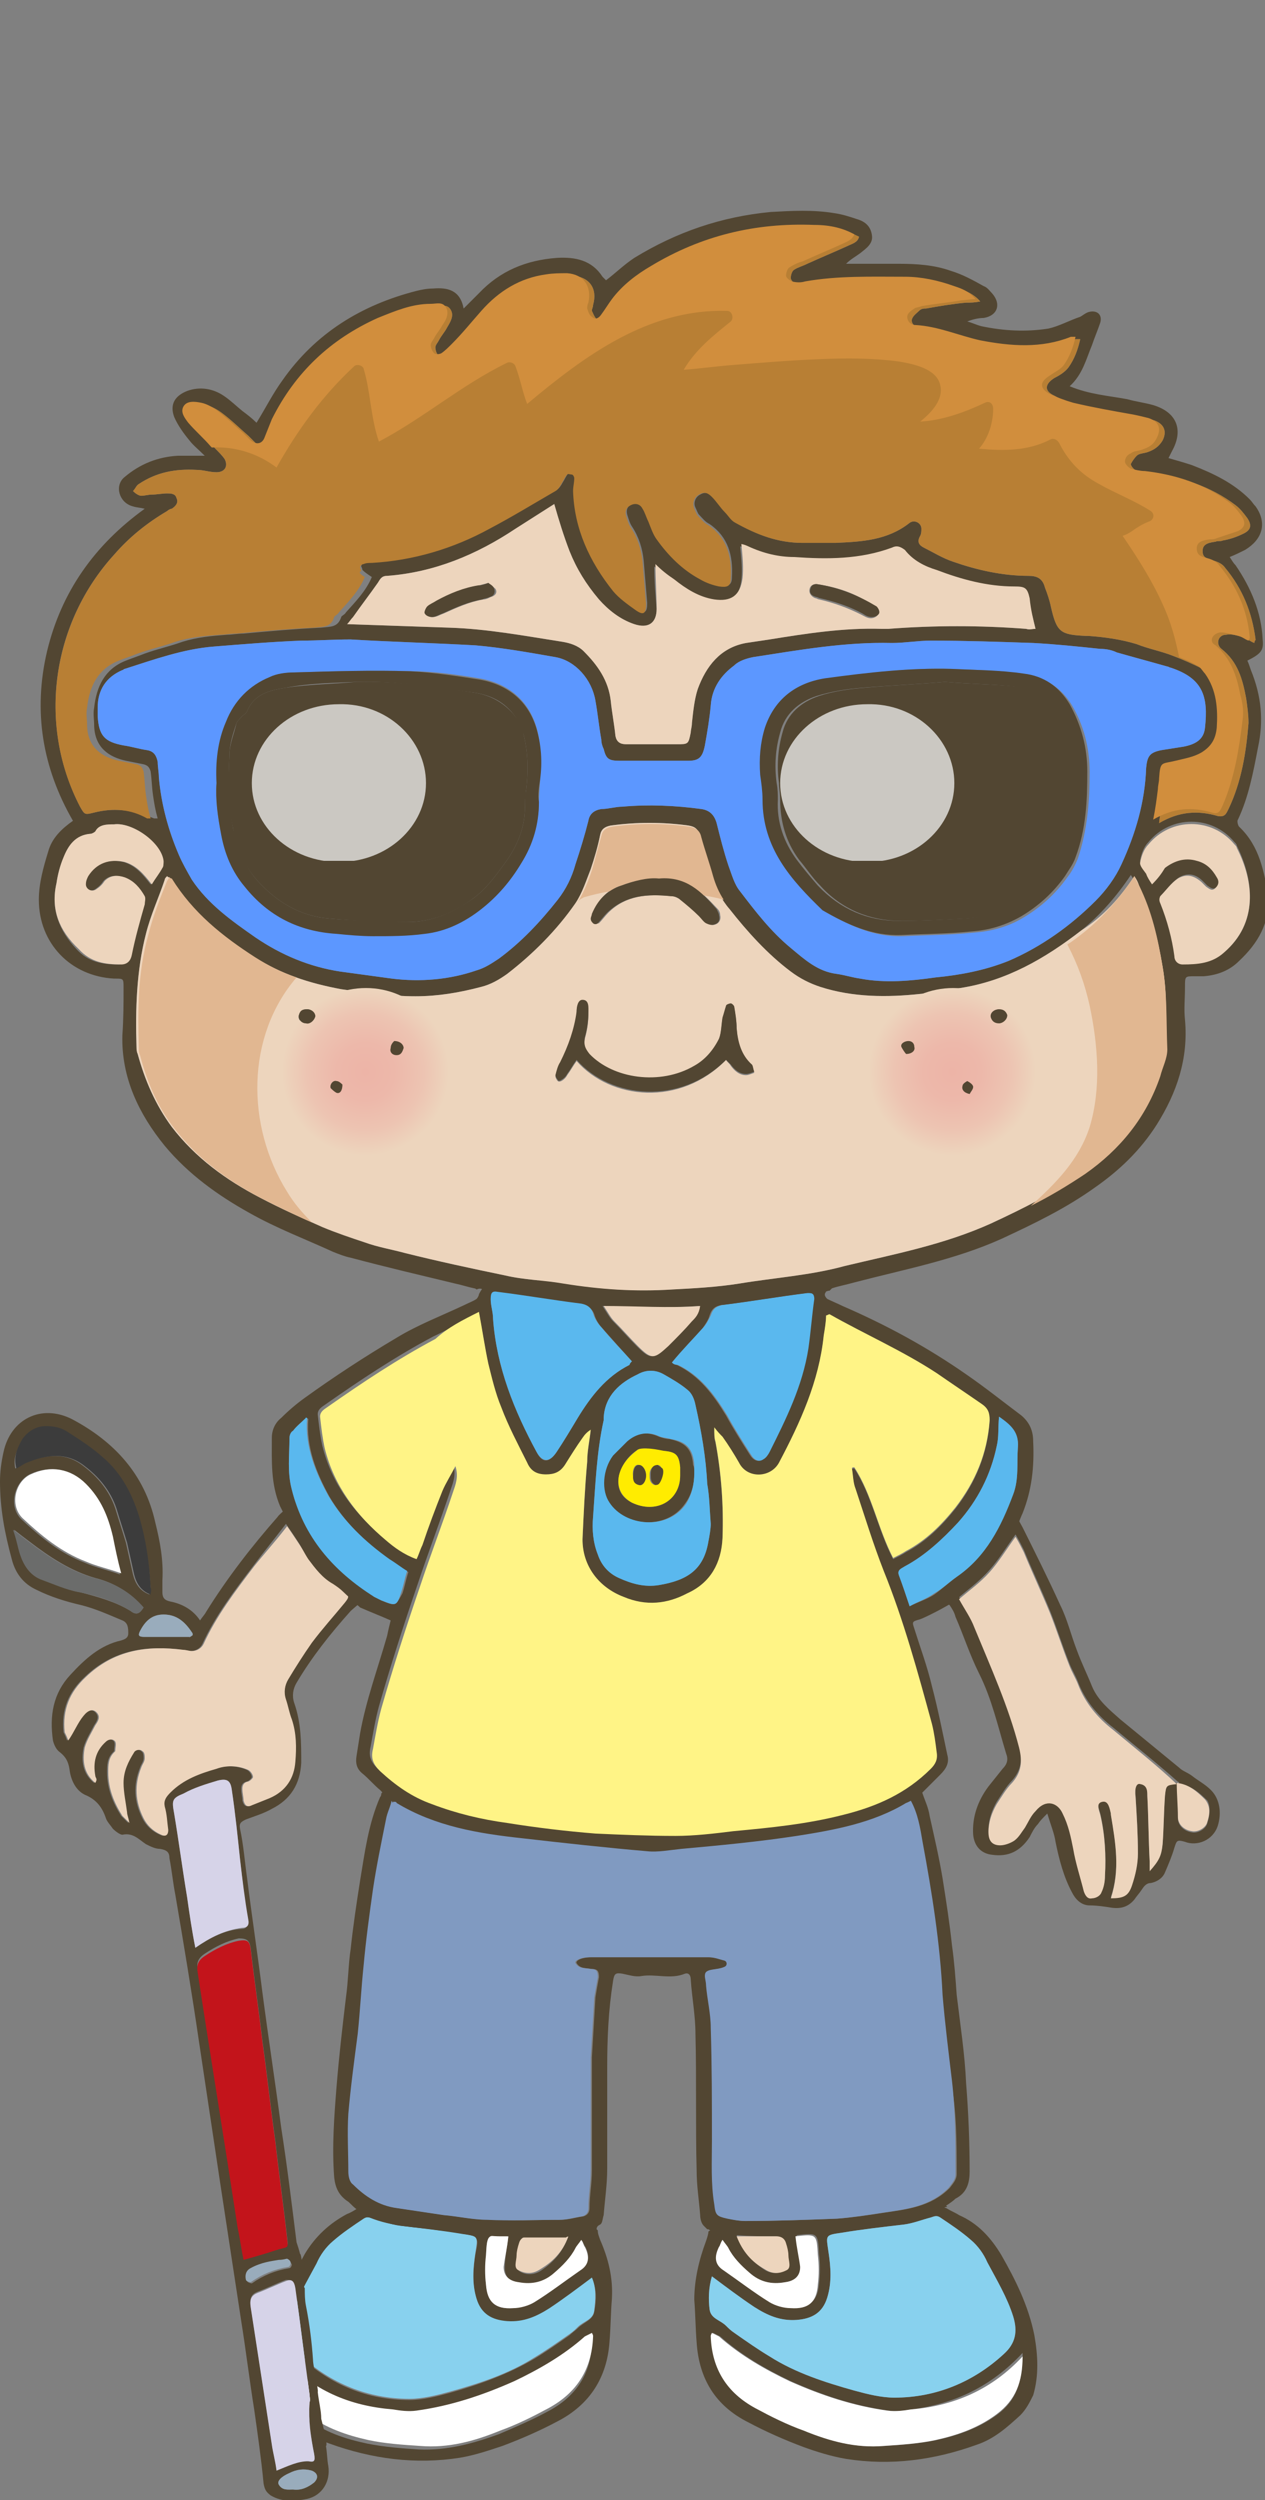 <?xml version="1.0" encoding="utf-8"?>
<!-- Generator: Adobe Illustrator 23.0.1, SVG Export Plug-In . SVG Version: 6.00 Build 0)  -->
<svg version="1.1" id="Capa_1" xmlns="http://www.w3.org/2000/svg" xmlns:xlink="http://www.w3.org/1999/xlink" x="0px" y="0px"
	 viewBox="0 0 107.5 212.3" style="enable-background:new 0 0 107.5 212.3;" xml:space="preserve">
<rect x="0" y="0" width="107.5" height="212.3" fill="#808080" stroke="none"/>
<style type="text/css">
	.st0{fill:#524632;}
	.st1{fill:#88D1EE;}
	.st2{fill:#FFFFFF;}
	.st3{fill:#EDD5BD;}
	.st4{fill:#809AC1;}
	.st5{fill:#C3141B;}
	.st6{fill:#D6D3E8;}
	.st7{fill:#3C3C3C;}
	.st8{fill:#6B6C6B;}
	.st9{fill:#99ACBC;}
	.st10{fill:#FFEC00;}
	.st11{fill:#FFF486;}
	.st12{fill:#5AB8EE;}
	.st13{clip-path:url(#SVGID_2_);fill:#EDD5BD;}
	.st14{clip-path:url(#SVGID_4_);fill:url(#SVGID_5_);}
	.st15{clip-path:url(#SVGID_7_);fill:url(#SVGID_8_);}
	.st16{fill:#E1B791;}
	.st17{fill:#B87F34;}
	.st18{fill:#D18E3D;}
	.st19{fill:#5C97FF;}
	.st20{opacity:0.7;}
	.st21{clip-path:url(#SVGID_10_);fill:#FFFFFF;}
	.st22{clip-path:url(#SVGID_12_);fill:#FFFFFF;}
</style>
<g id="PieIzq">
	<path class="st0" d="M87.9,198.3c-0.5-2.5-1.6-4.7-2.8-6.8c-0.9-1.5-2-2.7-3.6-3.4c-0.3-0.2-0.6-0.3-1.1-0.6c0,0,0,0,0.1,0
		c-0.1,0-0.2,0-0.3-0.1c-0.4-0.1-0.6-0.3-0.7-0.6c-1.3,0.8-2.9,1-4.4,1.2c-1.3,0.2-2.6,0.4-3.9,0.5c-2.6,0.1-5.2,0.2-7.8,0.2
		c-0.5,0-1-0.1-1.5-0.2c-0.2,0-0.4-0.1-0.5-0.1c-0.3,0.1-0.5,0.3-0.7,0.5c0,0.1-0.1,0.1-0.1,0.1c-0.1,0.1-0.1,0.2-0.2,0.3
		c0,0.1-0.1,0.1-0.2,0.2c0,0.2-0.1,0.5-0.2,0.8c-0.6,1.6-1,3.3-1,5c0.1,1.2,0.1,2.4,0.2,3.6c0.2,3.1,1.6,5.4,4.4,6.8
		c1.5,0.8,3.1,1.5,4.7,2.1c1.1,0.4,2.4,0.8,3.6,1c3.8,0.6,7.5,0.1,11.1-1.2c1.5-0.5,2.6-1.5,3.7-2.5c0.5-0.5,0.8-1.1,1.1-1.7
		C88.3,201.7,88.2,200,87.9,198.3z M65.9,189.9c0.4,0,0.7,0.2,0.8,0.6c0.1,0.3,0.2,0.7,0.2,1c0,0.5,0.3,1.1-0.2,1.3
		c-0.6,0.3-1.2,0.3-1.8-0.1c-1-0.7-1.8-1.5-2.3-2.9C63.8,189.9,64.9,189.9,65.9,189.9z M61.1,190.8c0.1-0.1,0.1-0.3,0.3-0.6
		c0.2,0.3,0.4,0.5,0.5,0.7c0.4,0.8,1.1,1.5,1.8,2.1c0.9,0.8,1.9,1,3,0.8c0.8-0.1,1.3-0.5,1.3-1.3c0-0.9-0.2-1.7-0.3-2.7
		c1.8-0.2,1.8-0.2,1.9,1.6c0.1,0.8,0.1,1.7,0,2.5c-0.1,1.5-0.8,2.1-2.3,2c-0.6,0-1.3-0.2-1.8-0.5c-1.3-0.8-2.6-1.8-3.9-2.7
		C60.8,192.3,60.8,191.6,61.1,190.8z M60.5,193.3c1.2,0.9,2.4,1.8,3.6,2.6c1.1,0.7,2.2,1.2,3.6,1.1c1.3-0.1,2.2-0.6,2.6-1.9
		c0.4-1.3,0.3-2.6,0.1-3.9c-0.2-1.4-0.3-1.4,1.1-1.6c1.8-0.3,3.6-0.5,5.3-0.7c0.8-0.1,1.6-0.4,2.3-0.6c0.3-0.1,0.5-0.2,0.8,0
		c0.9,0.6,1.8,1.2,2.6,1.9c0.6,0.5,1.1,1.2,1.4,1.9c0.8,1.5,1.7,3,2.2,4.6c0.4,1.3,0.2,2.3-0.8,3.2c-2.6,2.4-5.8,3.7-9.3,3.7
		c-1.1,0-2.3-0.3-3.4-0.6c-2.5-0.7-5-1.5-7.2-2.9c-1-0.6-2-1.3-3-2c-0.3-0.2-0.5-0.4-0.7-0.6c-0.5-0.5-1.3-0.6-1.4-1.4
		C60.2,195.3,60.2,194.3,60.5,193.3z M84.8,205c-1.6,1.2-3.4,1.8-5.2,2.2c-1.4,0.3-2.9,0.4-4.4,0.5c-2.4,0.2-4.6-0.4-6.8-1.3
		c-1.4-0.5-2.8-1.1-4.1-1.9c-2.4-1.3-3.7-3.3-3.8-6.1c0-0.1,0-0.1,0.1-0.3c0.2,0.1,0.4,0.2,0.6,0.3c1.8,1.6,3.9,2.8,6,3.8
		c2.7,1.2,5.4,2.1,8.3,2.5c0.7,0.1,1.4,0,2-0.1c3.6-0.5,6.7-1.9,9.4-4.8C86.9,202.2,86.4,203.8,84.8,205z"/>
	<path class="st1" d="M60.5,193.3c1.2,0.9,2.4,1.8,3.6,2.6c1.1,0.7,2.2,1.2,3.6,1.1c1.3-0.1,2.2-0.6,2.6-1.9
		c0.4-1.3,0.3-2.6,0.1-3.9c-0.2-1.4-0.3-1.4,1.1-1.6c1.8-0.3,3.6-0.5,5.3-0.7c0.8-0.1,1.5-0.4,2.3-0.6c0.3-0.1,0.5-0.2,0.8,0
		c0.9,0.6,1.8,1.2,2.6,1.9c0.6,0.5,1.1,1.2,1.4,1.9c0.8,1.5,1.7,3,2.2,4.6c0.4,1.3,0.2,2.3-0.8,3.2c-2.6,2.4-5.8,3.7-9.3,3.7
		c-1.1,0-2.3-0.3-3.4-0.6c-2.5-0.7-5-1.5-7.2-2.9c-1-0.6-2-1.3-3-2c-0.3-0.2-0.5-0.4-0.7-0.6c-0.5-0.5-1.3-0.6-1.4-1.4
		C60.2,195.3,60.2,194.3,60.5,193.3"/>
	<path class="st2" d="M86.9,200.1c0,2.2-0.6,3.7-2.2,4.9s-3.4,1.8-5.2,2.2c-1.4,0.3-2.9,0.4-4.4,0.5c-2.4,0.2-4.6-0.4-6.8-1.3
		c-1.4-0.5-2.8-1.2-4.1-1.9c-2.4-1.3-3.7-3.3-3.8-6.1c0-0.1,0-0.1,0.1-0.3c0.2,0.1,0.4,0.2,0.6,0.3c1.8,1.6,3.9,2.8,6,3.8
		c2.7,1.2,5.4,2.1,8.3,2.5c0.7,0.1,1.4,0,2-0.1C81.1,204.3,84.3,202.9,86.9,200.1"/>
	<path class="st2" d="M67.6,189.9c1.8-0.2,1.8-0.2,1.9,1.6c0.1,0.8,0.1,1.7,0,2.5c-0.1,1.5-0.8,2.1-2.3,2c-0.6,0-1.3-0.2-1.8-0.5
		c-1.3-0.8-2.6-1.8-3.9-2.7c-0.8-0.5-0.8-1.2-0.4-2c0.1-0.1,0.1-0.3,0.3-0.6c0.2,0.3,0.4,0.5,0.5,0.7c0.4,0.8,1.1,1.5,1.8,2.1
		c0.9,0.8,1.9,1,3,0.8c0.8-0.1,1.3-0.5,1.3-1.3C67.9,191.7,67.7,190.9,67.6,189.9"/>
	<path class="st3" d="M62.6,189.9c1.2,0,2.3,0,3.4,0c0.4,0,0.7,0.2,0.8,0.6c0.1,0.3,0.2,0.7,0.2,1c0,0.5,0.3,1.1-0.2,1.3
		c-0.6,0.3-1.2,0.3-1.8-0.1C63.9,192.1,63.1,191.2,62.6,189.9"/>
</g>
<g id="PieDet">
	<path class="st0" d="M23.2,203.3c0.2,0.6,0.6,1.3,1.1,1.7c1.1,1,2.3,2,3.7,2.5c3.6,1.3,7.3,1.8,11.1,1.2c1.2-0.2,2.4-0.6,3.6-1
		c1.6-0.6,3.2-1.3,4.7-2.1c2.7-1.4,4.2-3.7,4.4-6.8c0.1-1.2,0.1-2.4,0.2-3.6c0.1-1.8-0.3-3.4-1-5c-0.1-0.3-0.2-0.5-0.2-0.8
		c-0.1-0.1-0.1-0.1-0.2-0.2c0-0.1-0.1-0.2-0.2-0.3l-0.1-0.1c-0.2-0.2-0.4-0.4-0.7-0.5c-0.1,0-0.3,0.1-0.5,0.1
		c-0.5,0.1-1,0.2-1.5,0.2c-2.6,0-5.2-0.1-7.8-0.2c-1.3-0.1-2.6-0.3-3.9-0.5c-1.5-0.2-3.1-0.4-4.4-1.2c-0.1,0.3-0.3,0.6-0.7,0.6
		c-0.1,0.1-0.2,0.1-0.3,0.1c0,0,0,0,0.1,0c-0.5,0.3-0.8,0.5-1.1,0.6c-1.5,0.8-2.7,1.9-3.6,3.4c-1.2,2.2-2.4,4.4-2.8,6.8
		C22.6,200,22.5,201.7,23.2,203.3z M48.3,189.9c-0.5,1.4-1.3,2.2-2.3,2.9c-0.6,0.4-1.3,0.4-1.8,0.1c-0.5-0.3-0.2-0.9-0.2-1.3
		c0-0.4,0.1-0.7,0.2-1c0.1-0.4,0.3-0.6,0.8-0.6C46,189.9,47.1,189.9,48.3,189.9z M49.3,192.8c-1.3,0.9-2.6,1.9-3.9,2.7
		c-0.5,0.3-1.2,0.4-1.8,0.5c-1.5,0.1-2.1-0.5-2.3-2c-0.1-0.8,0-1.7,0-2.5c0.1-1.8,0.1-1.8,1.9-1.6c-0.1,0.9-0.3,1.8-0.3,2.7
		c0,0.8,0.5,1.2,1.3,1.3c1.1,0.2,2.1-0.1,3-0.8c0.7-0.6,1.3-1.3,1.8-2.1c0.1-0.2,0.3-0.4,0.5-0.7c0.1,0.3,0.2,0.4,0.3,0.6
		C50.1,191.6,50.1,192.3,49.3,192.8z M50.5,196.3c-0.1,0.7-0.9,0.9-1.4,1.4c-0.2,0.2-0.5,0.4-0.7,0.6c-1,0.7-2,1.4-3,2
		c-2.2,1.3-4.7,2.2-7.2,2.9c-1.1,0.3-2.3,0.6-3.4,0.6c-3.6,0-6.7-1.3-9.3-3.7c-1-0.9-1.2-1.9-0.8-3.2c0.5-1.7,1.4-3.1,2.2-4.6
		c0.4-0.7,0.9-1.4,1.4-1.9c0.8-0.7,1.7-1.3,2.6-1.9c0.3-0.2,0.5-0.1,0.8,0c0.8,0.2,1.5,0.5,2.3,0.6c1.8,0.3,3.6,0.5,5.3,0.7
		c1.4,0.2,1.4,0.2,1.1,1.6c-0.2,1.3-0.3,2.6,0.1,3.9c0.4,1.3,1.3,1.8,2.6,1.9c1.4,0.1,2.5-0.4,3.6-1.1c1.2-0.8,2.4-1.7,3.6-2.6
		C50.7,194.3,50.7,195.3,50.5,196.3z M23.9,200.1c2.7,2.9,5.8,4.3,9.4,4.8c0.7,0.1,1.4,0.1,2,0.1c2.9-0.4,5.7-1.3,8.3-2.5
		c2.2-1,4.2-2.2,6-3.8c0.1-0.1,0.4-0.2,0.6-0.3c0.1,0.2,0.1,0.2,0.1,0.3c0,2.8-1.3,4.8-3.8,6.1c-1.3,0.7-2.7,1.3-4.1,1.9
		c-2.2,0.8-4.4,1.4-6.8,1.3c-1.5-0.1-2.9-0.2-4.4-0.5c-1.9-0.4-3.7-1-5.2-2.2C24.5,203.8,23.9,202.2,23.9,200.1z"/>
	<path class="st1" d="M50.3,193.4c-1.2,0.9-2.4,1.8-3.6,2.6c-1.1,0.7-2.2,1.2-3.6,1.1c-1.3-0.1-2.2-0.6-2.6-1.9
		c-0.4-1.3-0.3-2.6-0.1-3.9c0.2-1.4,0.3-1.4-1.1-1.6c-1.8-0.3-3.6-0.5-5.3-0.7c-0.8-0.1-1.5-0.4-2.3-0.6c-0.3-0.1-0.5-0.2-0.8,0
		c-0.9,0.6-1.8,1.2-2.6,1.9c-0.6,0.5-1.1,1.2-1.4,1.9c-0.8,1.5-1.7,3-2.2,4.6c-0.4,1.3-0.2,2.3,0.8,3.2c2.6,2.4,5.8,3.7,9.3,3.7
		c1.1,0,2.3-0.3,3.4-0.6c2.5-0.7,5-1.5,7.2-2.9c1-0.6,2-1.3,3-2c0.3-0.2,0.5-0.4,0.7-0.6c0.5-0.5,1.3-0.6,1.4-1.4
		C50.6,195.3,50.7,194.3,50.3,193.4"/>
	<path class="st2" d="M23.9,200.1c0,2.2,0.6,3.7,2.2,4.9s3.4,1.8,5.2,2.2c1.4,0.3,2.9,0.4,4.4,0.5c2.4,0.2,4.6-0.4,6.8-1.3
		c1.4-0.5,2.8-1.2,4.1-1.9c2.4-1.3,3.7-3.3,3.8-6.1c0-0.1,0-0.1-0.1-0.3c-0.2,0.1-0.4,0.2-0.6,0.3c-1.8,1.6-3.9,2.8-6,3.8
		c-2.7,1.2-5.4,2.1-8.3,2.5c-0.7,0.1-1.4,0-2-0.1C29.7,204.3,26.6,203,23.9,200.1"/>
	<path class="st2" d="M43.2,189.9c-1.8-0.2-1.8-0.2-1.9,1.6c-0.1,0.8-0.1,1.7,0,2.5c0.1,1.5,0.8,2.1,2.3,2c0.6,0,1.3-0.2,1.8-0.5
		c1.3-0.8,2.6-1.8,3.9-2.7c0.8-0.5,0.8-1.2,0.4-2c-0.1-0.1-0.1-0.3-0.3-0.6c-0.2,0.3-0.4,0.5-0.5,0.7c-0.4,0.8-1.1,1.5-1.8,2.1
		c-0.9,0.8-1.9,1-3,0.8c-0.8-0.1-1.3-0.5-1.3-1.3C42.9,191.7,43.1,190.9,43.2,189.9"/>
	<path class="st3" d="M48.3,189.9c-1.2,0-2.3,0-3.4,0c-0.4,0-0.7,0.2-0.8,0.6c-0.1,0.3-0.2,0.7-0.2,1c0,0.5-0.3,1.1,0.2,1.3
		c0.6,0.3,1.2,0.3,1.8-0.1C46.9,192.1,47.8,191.3,48.3,189.9"/>
</g>
<g id="Short">
	<path class="st0" d="M81.3,169.4c-0.1-1.4-0.2-2.8-0.4-4.2c-0.2-1.9-0.5-3.8-0.8-5.7c-0.3-1.8-0.7-3.5-1.1-5.3
		c-0.1-0.7-0.4-1.3-0.6-1.9c-0.1-0.2-0.1-0.4-0.2-0.6c-0.2-0.2-0.5-0.4-0.6-0.6c-1.8,1.4-3.9,2.2-6.1,2.7c-3.1,0.8-6.2,1.1-9.4,1.4
		c-1.6,0.2-3.3,0.4-4.9,0.4c-2.3,0-4.6-0.1-6.8-0.2c-2.5-0.2-5-0.5-7.5-0.9c-2.2-0.3-4.3-0.8-6.4-1.6c-1.1-0.4-2.1-1-3-1.6
		c-0.4,0.3-0.7,0.6-1.1,1c0,0.1,0,0.2-0.1,0.3c-1,2.3-1.3,4.7-1.7,7.1c-0.3,1.9-0.6,3.9-0.8,5.8c-0.2,1.3-0.2,2.7-0.4,4.1
		c-0.3,2.5-0.6,5.1-0.8,7.6c-0.2,2.5-0.4,5.1-0.2,7.7c0.1,0.9,0.4,1.5,1.1,2c0.2,0.1,0.4,0.4,0.8,0.7l0,0c0.1,0.1,0.1,0.2,0.2,0.2
		c0.1,0.1,0.3,0.1,0.3,0.3c0.1,0.1,0.5,0.2,0.6,0.2c1.9,0.8,4,0.8,6,1.1c1.1,0.1,2.1,0.3,3.1,0.5l0,0c0.1,0,0.2-0.1,0.3-0.1
		c0.3,0,1.1,0.1,1.7,0.1c0.2,0,0.4,0,0.7,0c0.1,0,0.1,0,0.2,0c0.2,0,0.3,0,0.4,0.1l0,0c0.2,0,1.1,0,1.8,0c0.8,0,1.6,0,2.5,0
		c0.1-0.1,0.3-0.1,0.4-0.1c0.3,0,1.1-0.4,1.5-0.4c0.1,0,0.1,0,0.2,0c0.1-0.1,0.3-0.2,0.5-0.2c0-0.2,0.1-0.3,0.3-0.4
		c0.2-0.1,0.2-0.5,0.3-0.8c0.1-1.3,0.3-2.6,0.3-3.9c0-2.9,0-5.8,0-8.6c0-2.5,0.1-4.9,0.5-7.4c0.1-0.6,0.2-0.7,0.8-0.6
		c0.5,0.1,1.1,0.3,1.6,0.2c1.2-0.2,2.5,0.3,3.7-0.2c0.3-0.1,0.5,0.1,0.5,0.5c0.1,1.5,0.4,3.1,0.4,4.6c0.1,3.9,0,7.8,0.1,11.6
		c0,1.3,0.2,2.5,0.3,3.8c0,0.3,0.1,0.7,0.3,0.9c0.1,0.1,0.2,0.2,0.3,0.3h0.1c0.6,0.4,1.3,0.5,2,0.6l0,0c0.1,0,0.2,0,0.3,0
		c0,0,0,0,0-0.1c1.2,0,2.3,0,3.4,0H66c1.5-0.1,4.9-0.2,5.5-0.3c1.8-0.3,3.6-0.5,5.3-0.7c0.8-0.1,1.6-0.4,2.3-0.6
		c0.2-0.1,0.9-0.8,1.4-0.8l-0.1-0.1c0.3-0.2,0.6-0.4,0.8-0.6c1-0.5,1.2-1.4,1.2-2.3c0-2.5-0.1-5-0.3-7.5
		C82,174.5,81.6,171.9,81.3,169.4z M81.3,184.6c0,0.5-0.3,0.8-0.6,1.2c-1.6,1.6-3.6,1.8-5.6,2.1c-1.3,0.2-2.6,0.4-3.9,0.5
		c-2.6,0.1-5.2,0.2-7.8,0.2c-0.5,0-1-0.1-1.5-0.2c-0.9-0.2-1-0.3-1.1-1.2c-0.3-1.8-0.2-3.6-0.2-5.4c0-3.2,0-6.4-0.1-9.6
		c0-1.2-0.3-2.4-0.4-3.6c0-0.3-0.1-0.6-0.1-0.8c0-0.3,0.1-0.4,0.4-0.5c0.4-0.1,0.9-0.1,1.3-0.3c0.2-0.1,0.2-0.4,0-0.5
		c-0.4-0.1-0.9-0.3-1.4-0.3c-1.7,0-3.4,0-5.2,0c-1.5,0-3,0-4.4,0c-0.1,0-0.2,0-0.4,0c-0.9,0-1.4,0.3-1.3,0.5
		c0.3,0.5,0.8,0.4,1.3,0.5c0.5,0,0.6,0.2,0.6,0.7c-0.1,0.5-0.2,1.1-0.3,1.7c-0.1,1.7-0.2,3.4-0.3,5.1c0,3.2,0,6.4,0,9.6
		c0,1.1-0.2,2.1-0.2,3.2c0,0.4-0.2,0.6-0.5,0.7c-0.7,0.1-1.3,0.3-2,0.3c-2,0-4.1,0.1-6.1,0c-1.2,0-2.5-0.3-3.7-0.4
		c-1.3-0.2-2.7-0.4-4-0.6c-1.5-0.2-2.7-1-3.7-2c-0.3-0.2-0.4-0.7-0.4-1.1c0-1.6-0.1-3.3,0-4.9c0.2-2.3,0.5-4.5,0.8-6.8
		c0.2-1.9,0.3-3.9,0.5-5.8c0.2-2.2,0.5-4.4,0.8-6.5c0.3-2,0.7-3.9,1.1-5.9c0.1-0.6,0.4-1.1,0.5-1.7c0.2,0,0.3,0,0.3,0.1
		c3.3,2,7,2.6,10.7,3c3.5,0.4,7.1,0.8,10.6,1.1c0.9,0.1,1.9-0.1,2.9-0.2c3.3-0.3,6.5-0.6,9.8-1.1c3.2-0.5,6.5-1.1,9.3-2.8
		c0.1,0,0.2,0,0.3-0.1c0.6,1.1,0.8,2.3,1,3.5c0.8,4.3,1.5,8.7,1.7,13c0.2,2.4,0.5,4.8,0.8,7.3C81.3,179.3,81.3,181.9,81.3,184.6z"/>
	<path class="st4" d="M77.4,152.9c0.6,1.1,0.8,2.3,1,3.5c0.8,4.3,1.5,8.7,1.7,13c0.2,2.4,0.5,4.8,0.8,7.3c0.3,2.6,0.3,5.3,0.3,7.9
		c0,0.5-0.3,0.8-0.6,1.2c-1.6,1.6-3.6,1.8-5.6,2.1c-1.3,0.2-2.6,0.4-3.9,0.5c-2.6,0.1-5.2,0.2-7.8,0.2c-0.5,0-1-0.1-1.5-0.2
		c-0.9-0.2-1-0.3-1.1-1.2c-0.3-1.8-0.2-3.6-0.2-5.4c0-3.2,0-6.4-0.1-9.6c0-1.2-0.3-2.4-0.4-3.6c0-0.3-0.1-0.6-0.1-0.8
		c0-0.3,0.1-0.4,0.4-0.5c0.4-0.1,0.9-0.1,1.3-0.3c0.2-0.1,0.2-0.4,0-0.5c-0.4-0.1-0.9-0.3-1.4-0.3c-1.7,0-3.4,0-5.2,0
		c-1.5,0-3,0-4.4,0c-0.1,0-0.2,0-0.4,0c-0.9,0-1.4,0.3-1.3,0.5c0.3,0.5,0.8,0.4,1.3,0.5c0.5,0,0.6,0.2,0.6,0.7
		c-0.1,0.6-0.2,1.1-0.3,1.7c-0.1,1.7-0.2,3.4-0.3,5.1c0,3.2,0,6.4,0,9.6c0,1.1-0.2,2.1-0.2,3.2c0,0.4-0.2,0.6-0.5,0.7
		c-0.7,0.1-1.3,0.3-2,0.3c-2,0-4.1,0.1-6.1,0c-1.2,0-2.5-0.3-3.7-0.4c-1.3-0.2-2.7-0.4-4-0.6c-1.5-0.2-2.7-1-3.7-2
		c-0.3-0.2-0.4-0.7-0.4-1.1c0-1.6-0.1-3.3,0-4.9c0.2-2.3,0.5-4.5,0.8-6.8c0.2-1.9,0.3-3.9,0.5-5.8c0.2-2.2,0.5-4.4,0.8-6.5
		c0.3-2,0.7-3.9,1.1-5.9c0.1-0.6,0.4-1.1,0.5-1.7c0.2,0,0.3,0,0.3,0.1c3.3,2,7,2.6,10.7,3.1c3.5,0.4,7.1,0.8,10.6,1.1
		c0.9,0.1,1.9-0.1,2.9-0.2c3.3-0.3,6.5-0.6,9.8-1.1c3.2-0.5,6.5-1.1,9.3-2.8C77.1,152.9,77.2,152.9,77.4,152.9"/>
</g>
<g id="BrazoDer">
	<path class="st0" d="M31.7,135.5c-3.1-2-5.4-4.5-6.6-8c-0.4,0.3-1.4,1.1-1.5,1.3c-2.2,2.5-4.3,5.2-6.1,8.1
		c-0.1,0.2-0.3,0.4-0.5,0.7c-0.6-0.9-1.5-1.4-2.5-1.6c-0.5-0.1-0.7-0.3-0.7-0.8c0-0.3,0-0.6,0-1c0.1-1.7-0.2-3.3-0.6-4.9
		c-0.9-4.1-3.5-6.9-7.1-8.8c-2.6-1.3-5.2,0-5.8,2.8C0.1,124.2,0,125,0,125.8c0,2.3,0.4,4.4,1,6.6c0.3,1.2,1,2.1,2.1,2.6
		c1.2,0.6,2.5,1,3.8,1.3c1.2,0.3,2.3,0.8,3.5,1.3c0.5,0.2,0.5,0.7,0.5,1.1c0,0.4-0.3,0.5-0.6,0.6c-1.8,0.4-3.1,1.6-4.3,2.9
		c-1.5,1.6-1.8,3.5-1.5,5.6c0.1,0.4,0.3,0.8,0.6,1c0.5,0.4,0.7,0.8,0.8,1.4c0.1,0.9,0.5,1.8,1.3,2.2c1,0.4,1.5,1.1,1.8,2
		c0.1,0.3,0.4,0.6,0.6,0.9c0.2,0.2,0.6,0.5,0.8,0.5c0.9-0.2,1.4,0.4,2,0.8c0.4,0.2,0.8,0.4,1.2,0.4c0.6,0.1,0.8,0.3,0.8,0.8
		c0.2,1,0.3,2.1,0.5,3.1c0.7,4.1,1.4,8.3,2,12.4c0.6,4,1.2,8,1.8,12c0.6,3.9,1.2,7.9,1.8,11.8c0.4,2.5,0.7,5,1.1,7.5
		c0.3,2.1,0.6,4.2,0.8,6.3c0.1,0.5,0.2,0.7,0.6,1c1,0.6,2.1,0.5,3.1,0.3c1.3-0.3,2-1.5,1.8-2.8c-0.1-0.5-0.1-1.1-0.2-1.7
		c0.2,0-0.3-1.9-0.4-2.3c0-0.7-0.2-1.4-0.3-2.3c0.1,0-0.4-2.2-0.4-2.7c-0.1-1.5-0.3-3.1-0.6-4.6c-0.1-0.5-0.1-1-0.1-1.5
		c-0.1-0.1-0.1-0.3-0.1-0.4c0-0.9-0.2-2.6-0.3-2.5c-0.1-0.4-0.2-0.7-0.3-1c-0.4-3.2-0.8-6.5-1.3-9.7c-0.5-3.8-1.1-7.7-1.6-11.5
		c-0.4-3.2-0.9-6.5-1.3-9.7c-0.2-1.4-0.3-2.8-0.6-4.2c-0.1-0.5,0.1-0.6,0.5-0.8c0.8-0.3,1.5-0.5,2.2-0.9c1.6-0.8,2.4-2.1,2.5-3.9
		c0-1.7,0-3.4-0.6-5.1c-0.2-0.6-0.1-1.2,0.2-1.7c1.3-2.2,2.9-4.2,4.6-6.1c0.1-0.1,0.7-0.6,0.8-0.7C31.3,135.9,31.5,135.7,31.7,135.5
		C31.8,135.6,31.8,135.5,31.7,135.5z M13.9,137.1c1.1,0,1.8,0.6,2.4,1.5c0.1,0.1,0.1,0.3,0,0.3c-0.1,0.1-0.3,0.2-0.2,0.1h-3.8
		c-0.5,0-0.6-0.1-0.4-0.5C12.4,137.6,12.9,137.1,13.9,137.1z M1.9,122.4c0.5-0.7,1.2-1.1,2-1.1c0.6,0,1.2,0.1,1.7,0.4
		c1.1,0.7,2.2,1.4,3.2,2.3c1.5,1.3,2.4,3,3,4.9c0.6,2,0.9,4,1,6.1c0,0.1-0.1,0.2-0.1,0.4c-0.8-0.3-1.2-0.9-1.4-1.7
		c-0.2-0.9-0.4-1.8-0.6-2.7c-0.3-1-0.6-1.9-0.9-2.9c-0.5-1.5-1.5-2.7-2.7-3.6c-1.5-1.2-3.2-1-4.9-0.3c-0.3,0.1-0.5,0.3-0.9,0.5
		C1.1,123.9,1.4,123.1,1.9,122.4z M2.5,125.2c1.7-0.8,3.4-0.5,4.7,0.8c1.3,1.2,1.9,2.8,2.3,4.5c0.3,1,0.4,2,0.7,3.2
		c-1.1-0.4-2.1-0.6-3-1c-2.1-0.8-3.8-2.2-5.4-3.7C0.7,127.9,1.2,125.9,2.5,125.2z M6.8,135.2c-1.1-0.2-2.2-0.7-3.3-1.1
		c-0.9-0.4-1.4-1.2-1.7-2.1c-0.2-0.6-0.3-1.3-0.6-2.1c0.5,0.4,0.9,0.7,1.3,1c1.7,1.3,3.5,2.5,5.6,3.1c1.6,0.4,2.9,1.2,4.1,2.5
		c-0.3,0.5-0.6,0.7-1.1,0.3C9.8,136,8.3,135.6,6.8,135.2z M26.7,210.8c-0.5,0.4-1.1,0.7-1.8,0.6c-0.4,0-0.9,0.1-1.2-0.4
		c-0.2-0.3,0.2-0.7,0.9-1c0.6-0.3,1.2-0.4,1.9-0.2C27,210,27.1,210.4,26.7,210.8z M25.1,194.3c0.1,0.7,0.2,1.5,0.3,2.2
		c0.3,2.3,0.6,4.6,0.9,6.8c0,0.2,0.1,0.5,0,0.7c-0.1,1.5,0.1,2.9,0.4,4.4c0.1,0.6,0,0.7-0.5,0.6c-1-0.1-1.8,0.3-2.7,0.7
		c-0.1-0.8-0.3-1.5-0.4-2.2c-0.6-3.9-1.2-7.8-1.8-11.7c-0.1-0.7,0.1-1,0.6-1.2c0.8-0.3,1.6-0.7,2.4-1
		C24.9,193.6,25,193.7,25.1,194.3z M24.8,192.3c0,0.1-0.1,0.3-0.2,0.3c-1.2,0.2-2.2,0.6-3.2,1.3c-0.1,0-0.4-0.1-0.4-0.2
		c-0.1-0.4,0-0.8,0.4-1c0.8-0.5,1.7-0.6,2.4-0.7c0.4,0,0.6-0.1,0.7-0.1C24.6,191.9,24.7,192.1,24.8,192.3z M21.3,165.4
		c0.3,2.6,0.7,5.3,1,7.9c0.4,2.8,0.7,5.7,1.1,8.5c0.3,2.7,0.7,5.5,1,8.2c0.1,0.8,0.1,0.7-0.7,0.9c-1,0.2-2,0.5-3,0.8
		c-0.2-0.9-0.3-1.8-0.5-2.7c-1.1-7.2-2.3-14.5-3.4-21.7c-0.1-0.6,0-1,0.6-1.4c0.9-0.6,1.9-1.1,2.9-1.3
		C21,164.6,21.2,164.8,21.3,165.4z M21,163.1c0.1,0.5-0.1,0.7-0.5,0.7c-1.4,0.1-2.6,0.7-3.9,1.6c-0.3-1.5-0.5-2.9-0.7-4.3
		c-0.4-2.4-0.7-4.7-1.1-7.1c-0.2-1.1-0.2-1.3,0.8-1.7c0.9-0.5,1.9-0.8,2.9-1.1c0.8-0.2,1.1,0,1.2,0.8c0.3,2,0.5,4,0.7,5.9
		C20.6,159.7,20.8,161.4,21,163.1z M29.2,136.1c-0.9,1.1-1.9,2.2-2.8,3.4c-0.7,1-1.4,2.1-2,3.1c-0.3,0.5-0.4,1.1-0.2,1.7
		c0.2,0.6,0.3,1.2,0.5,1.7c0.4,1.2,0.4,2.4,0.3,3.6c-0.1,1.4-0.8,2.5-2.2,3.1c-0.5,0.2-1,0.4-1.5,0.6c-0.4,0.2-0.6,0-0.7-0.4
		c0-0.3-0.1-0.6-0.1-1c0-0.3,0.1-0.5,0.4-0.6c0.2,0,0.5-0.3,0.5-0.4c0-0.2-0.2-0.5-0.4-0.6c-0.9-0.4-1.9-0.4-2.7-0.1
		c-1.4,0.4-2.8,0.9-3.9,2c-0.4,0.4-0.6,0.7-0.5,1.2c0.2,0.7,0.2,1.3,0.3,2c0,0.4-0.2,0.6-0.6,0.4c-0.7-0.3-1.2-0.8-1.5-1.4
		c-0.7-1.4-0.8-2.8-0.2-4.3c0.1-0.3,0.3-0.5,0.3-0.8c0-0.2,0-0.5-0.2-0.6c-0.2-0.2-0.6-0.1-0.7,0.1c-0.5,0.8-0.9,1.6-0.9,2.6
		c0,0.8,0.2,1.7,0.3,2.5c0,0.2,0.1,0.4,0.2,0.9c-0.3-0.3-0.5-0.5-0.6-0.6c-0.7-1.1-1.2-2.3-1.2-3.7c0-0.6,0-1.2,0.5-1.7l0.1-0.1
		c0-0.3,0.1-0.6,0-0.8c-0.2-0.3-0.6-0.2-0.8,0c-0.9,0.8-1.1,1.8-0.9,2.9c0,0.1,0.1,0.2,0.1,0.3s0,0.1-0.1,0.3c-1-0.8-1.1-1.9-0.9-3
		c0.2-0.7,0.6-1.3,0.9-1.9c0.2-0.3,0.5-0.7,0.1-1.1c-0.3-0.3-0.7-0.2-1.1,0.3c-0.5,0.6-0.8,1.4-1.3,2.1c-0.1-0.3-0.2-0.5-0.3-0.7
		c-0.2-1.9,0.4-3.4,1.8-4.7c2.4-2.3,5.2-2.7,8.3-2.3c0.2,0,0.5,0.1,0.7,0.1c0.4,0,0.8-0.2,1-0.6c1.1-2.4,2.7-4.5,4.3-6.6
		c0.9-1.2,1.8-2.3,2.8-3.6c0.7,1,1.2,1.8,1.8,2.7c0.6,0.8,1.2,1.6,2.1,2.1c0.3,0.2,0.6,0.4,0.9,0.7
		C29.6,135.6,29.6,135.6,29.2,136.1z"/>
	<path class="st3" d="M24.4,129.6c0.7,1,1.2,1.8,1.8,2.7c0.6,0.8,1.2,1.6,2.1,2.1c0.3,0.2,0.6,0.4,0.9,0.7c0.5,0.4,0.5,0.5,0.1,1
		c-0.9,1.1-1.9,2.2-2.8,3.4c-0.7,1-1.4,2.1-2,3.1c-0.3,0.5-0.4,1.1-0.2,1.7c0.2,0.6,0.3,1.2,0.5,1.7c0.4,1.2,0.4,2.4,0.3,3.6
		c-0.1,1.4-0.8,2.5-2.2,3.1c-0.5,0.2-1,0.4-1.5,0.6c-0.4,0.2-0.6,0-0.7-0.4c0-0.3-0.1-0.6-0.1-1c0-0.3,0.1-0.5,0.4-0.6
		c0.2,0,0.5-0.3,0.5-0.4c0-0.2-0.2-0.5-0.4-0.6c-0.9-0.4-1.9-0.4-2.7-0.1c-1.4,0.4-2.8,0.9-3.9,2c-0.4,0.4-0.6,0.7-0.5,1.2
		c0.2,0.7,0.2,1.3,0.3,2c0,0.4-0.2,0.6-0.6,0.4c-0.7-0.3-1.2-0.8-1.5-1.4c-0.7-1.4-0.8-2.8-0.2-4.3c0.1-0.3,0.3-0.5,0.3-0.8
		c0-0.2,0-0.5-0.2-0.6c-0.2-0.2-0.6-0.1-0.7,0.1c-0.5,0.8-0.9,1.6-0.9,2.6c0,0.8,0.2,1.7,0.3,2.5c0,0.2,0.1,0.4,0.2,0.9
		c-0.3-0.3-0.5-0.5-0.6-0.6c-0.7-1.1-1.2-2.3-1.2-3.7c0-0.6,0-1.2,0.5-1.7l0.1-0.1c0-0.3,0.1-0.6,0-0.8c-0.2-0.3-0.6-0.2-0.8,0
		c-0.9,0.8-1.1,1.8-0.9,2.9c0,0.1,0.1,0.2,0.1,0.3s0,0.1-0.1,0.3c-1-0.8-1.1-1.9-0.9-3c0.2-0.7,0.6-1.3,0.9-1.9
		c0.2-0.3,0.5-0.7,0.1-1.1c-0.3-0.3-0.7-0.2-1.1,0.3c-0.5,0.6-0.8,1.4-1.3,2.1c-0.1-0.3-0.2-0.5-0.3-0.7c-0.2-1.9,0.4-3.4,1.8-4.7
		c2.4-2.3,5.2-2.7,8.3-2.3c0.2,0,0.5,0.1,0.7,0.1c0.4,0,0.8-0.2,1-0.6c1.1-2.4,2.7-4.5,4.3-6.6C22.4,132,23.4,130.9,24.4,129.6"/>
	<path class="st5" d="M20.7,191.9c-0.2-0.9-0.3-1.8-0.5-2.7c-1.1-7.2-2.3-14.5-3.4-21.7c-0.1-0.6,0-1,0.6-1.4
		c0.9-0.6,1.9-1.1,2.9-1.3c0.7-0.1,0.9,0,1,0.7c0.3,2.6,0.7,5.3,1,7.9c0.4,2.8,0.7,5.7,1.1,8.5c0.3,2.7,0.7,5.5,1,8.2
		c0.1,0.8,0.1,0.7-0.7,0.9C22.8,191.3,21.8,191.6,20.7,191.9"/>
	<path class="st6" d="M16.6,165.4c-0.3-1.5-0.5-2.9-0.7-4.3c-0.4-2.4-0.7-4.7-1.1-7.1c-0.2-1.1-0.2-1.3,0.8-1.7
		c0.9-0.5,1.9-0.8,2.9-1.1c0.8-0.2,1.1,0,1.2,0.8c0.3,2,0.5,4,0.7,5.9c0.2,1.7,0.4,3.4,0.7,5.1c0.1,0.5-0.1,0.7-0.5,0.7
		C19.1,163.9,17.9,164.5,16.6,165.4"/>
	<path class="st6" d="M23.5,209.8c-0.1-0.8-0.3-1.5-0.4-2.2c-0.6-3.9-1.2-7.8-1.8-11.7c-0.1-0.7,0.1-1,0.6-1.2
		c0.8-0.3,1.6-0.7,2.4-1c0.5-0.2,0.7,0,0.8,0.6c0.1,0.7,0.2,1.5,0.3,2.2c0.3,2.3,0.6,4.6,0.9,6.8c0,0.2,0.1,0.5,0,0.7
		c-0.1,1.5,0.1,2.9,0.4,4.4c0.1,0.6,0,0.7-0.5,0.6C25.3,209,24.5,209.4,23.5,209.8"/>
	<path class="st2" d="M10.3,133.6c-1.1-0.4-2.1-0.6-3-1c-2.1-0.8-3.8-2.2-5.4-3.7c-1.1-1.1-0.6-3.1,0.7-3.7c1.7-0.8,3.4-0.5,4.7,0.8
		s1.9,2.8,2.3,4.5C9.8,131.5,10,132.5,10.3,133.6"/>
	<path class="st7" d="M12.8,135.4c-0.8-0.3-1.2-0.9-1.4-1.7c-0.2-0.9-0.4-1.8-0.6-2.7c-0.3-1-0.6-1.9-0.9-2.9
		c-0.5-1.5-1.5-2.7-2.7-3.6c-1.5-1.2-3.2-1-4.9-0.3c-0.3,0.1-0.5,0.3-0.9,0.5c-0.3-1,0.1-1.8,0.5-2.5c0.5-0.7,1.2-1.1,2-1.1
		c0.6,0,1.2,0.1,1.7,0.4c1.1,0.7,2.2,1.4,3.2,2.3c1.5,1.3,2.4,3,3,4.9c0.6,2,0.9,4,1,6.1C12.9,135.1,12.8,135.2,12.8,135.4"/>
	<path class="st8" d="M12.2,136.5c-0.3,0.5-0.6,0.7-1.1,0.3c-1.3-0.8-2.8-1.3-4.4-1.6c-1.1-0.2-2.2-0.7-3.3-1.1
		c-0.9-0.4-1.4-1.2-1.7-2.1c-0.2-0.6-0.3-1.3-0.6-2.1c0.5,0.4,0.9,0.7,1.3,1c1.7,1.3,3.5,2.5,5.6,3.1
		C9.7,134.4,11.1,135.2,12.2,136.5"/>
	<path class="st9" d="M16.1,139h-3.8c-0.5,0-0.6-0.1-0.4-0.5c0.4-0.8,1-1.4,2-1.4c1.1,0,1.8,0.6,2.4,1.5c0.1,0.1,0.1,0.3,0,0.3
		C16.2,139,16.1,139,16.1,139"/>
	<path class="st9" d="M24.9,211.4c-0.4,0-0.9,0.1-1.2-0.4c-0.2-0.3,0.2-0.7,0.9-1c0.6-0.3,1.2-0.4,1.9-0.2c0.5,0.2,0.6,0.6,0.2,1
		C26.2,211.2,25.6,211.5,24.9,211.4"/>
	<path class="st9" d="M23.7,191.9c0.4,0,0.6-0.1,0.7-0.1c0.2,0.1,0.3,0.2,0.3,0.4c0,0.1-0.1,0.3-0.2,0.3c-1.2,0.2-2.2,0.6-3.2,1.3
		c-0.1,0-0.4-0.1-0.4-0.2c-0.1-0.4,0-0.8,0.4-1C22.2,192.1,23.1,192,23.7,191.9"/>
</g>
<g id="BrazoIzq">
	<path class="st0" d="M102.9,152c-0.5-0.5-1.1-0.8-1.6-1.2c-0.4-0.3-0.8-0.4-1.1-0.7c-1.7-1.4-3.3-2.7-5-4.1
		c-0.9-0.8-1.9-1.6-2.4-2.8c-0.4-1-0.9-2-1.3-3.1c-0.5-1.3-0.8-2.6-1.4-3.8c-1-2.2-2.1-4.4-3.2-6.6c-0.1-0.2-0.7-1.2-0.8-1.6
		c-0.1-0.1-0.2-0.3-0.3-0.4c-1,2.5-2.2,4.7-4.5,6.3c-0.5,0.4-1,0.8-1.4,1.1c0,0.1,0.1,0.1,0.1,0.2l0,0c0.1,0.1,0.1,0.1,0.2,0.2
		c0,0,0.4,0.8,0.5,0.8c0.2,0.3,0.4,0.6,0.5,1c0.7,1.6,1.2,3.2,2,4.8c1.1,2.2,1.6,4.5,2.3,6.8c0.2,0.5,0.1,0.9-0.3,1.3
		c-0.4,0.5-0.8,1-1.2,1.5c-0.9,1.2-1.4,2.6-1.3,4.1c0.1,1,0.7,1.6,1.6,1.7c1.4,0.2,2.4-0.3,3.2-1.5c0.2-0.4,0.4-0.8,0.7-1.1
		c0.2-0.3,0.4-0.5,0.8-0.9c0.3,1,0.6,1.7,0.7,2.4c0.3,1.5,0.7,3,1.4,4.3c0.3,0.6,0.8,1.1,1.5,1.1c0.6,0,1.3,0.1,1.9,0.2
		c0.8,0.1,1.4-0.1,1.9-0.7c0.2-0.3,0.4-0.5,0.6-0.8s0.4-0.6,0.8-0.6c0.5-0.1,1-0.4,1.2-0.9c0.3-0.7,0.6-1.4,0.8-2.1
		c0.2-0.6,0.2-0.7,0.9-0.5c1,0.4,2.4-0.1,2.8-1.4C103.8,154,103.7,152.8,102.9,152z M102.6,154.8c-0.1,0.5-0.8,0.9-1.3,0.8
		c-0.7-0.1-1.2-0.6-1.2-1.2c0-1,0-2-0.1-3c-0.9,0.1-0.9,0.1-1,1c-0.1,1.4-0.1,2.7-0.2,4.1c-0.1,1-0.3,1.4-1.1,2.3c0-0.3,0-0.6,0-0.8
		c-0.1-1.9-0.1-3.7-0.2-5.6c0-0.4,0-0.9-0.6-1c-0.3-0.1-0.5,0.3-0.4,1.1c0.1,1.6,0.2,3.2,0.2,4.8c0,0.9-0.2,1.8-0.5,2.7
		s-0.7,1.1-1.8,1.1c0.8-2.4,0.4-4.7,0-7.1v-0.1c-0.1-0.4-0.2-1.1-0.7-1c-0.6,0.1-0.3,0.7-0.2,1.1c0.4,1.7,0.5,3.5,0.4,5.2
		c0,0.5-0.1,1-0.3,1.4c-0.1,0.3-0.5,0.5-0.8,0.5c-0.4,0.1-0.6-0.3-0.7-0.7c-0.3-1.2-0.7-2.4-0.9-3.6c-0.2-1-0.4-2-0.9-3
		c-0.4-0.9-1.4-1.3-2.3-0.2c-0.4,0.4-0.6,0.9-0.9,1.4c-0.3,0.4-0.5,0.8-0.9,1.1c-0.3,0.2-0.8,0.4-1.2,0.4c-0.7,0-1-0.4-1-1.1
		c0-0.9,0.3-1.7,0.7-2.4c0.4-0.6,0.8-1.3,1.3-1.8c0.8-0.9,0.9-1.8,0.6-3c-0.9-3.5-2.4-6.8-3.8-10.2c-0.3-0.8-0.8-1.5-1.3-2.4
		c0.8-0.7,1.8-1.4,2.6-2.3c0.8-0.9,1.4-1.9,2.2-3c0.3,0.5,0.5,0.9,0.7,1.3c0.7,1.7,1.5,3.4,2.2,5.1c0.6,1.5,1.1,3.1,1.7,4.6
		c0.2,0.5,0.5,1,0.7,1.5c0.6,1.6,1.7,2.9,3,3.9c1.8,1.5,3.7,3,5.5,4.6c0.1,0,0.1,0.1,0.1,0.2c1,0.1,1.7,0.7,2.4,1.4
		C102.9,153.4,102.8,154.2,102.6,154.8z"/>
	<path class="st3" d="M100,151.5c-0.9,0.1-0.9,0.1-1,1c-0.1,1.4-0.1,2.7-0.2,4.1c-0.1,1-0.3,1.4-1.1,2.3c0-0.3,0-0.6,0-0.8
		c-0.1-1.9-0.1-3.7-0.2-5.6c0-0.4,0-0.9-0.6-1c-0.3-0.1-0.5,0.3-0.4,1.1c0.1,1.6,0.2,3.2,0.2,4.8c0,0.9-0.2,1.8-0.5,2.7
		s-0.7,1.1-1.8,1.1c0.8-2.4,0.4-4.7,0-7.1V154c-0.1-0.4-0.2-1.1-0.7-1c-0.6,0.1-0.3,0.7-0.2,1.1c0.4,1.7,0.5,3.5,0.4,5.2
		c0,0.5-0.1,1-0.3,1.4c-0.1,0.3-0.5,0.5-0.8,0.5c-0.4,0.1-0.6-0.3-0.7-0.6c-0.3-1.2-0.7-2.4-0.9-3.6c-0.2-1-0.4-2-0.9-3
		c-0.4-0.9-1.4-1.3-2.3-0.2c-0.4,0.4-0.6,0.9-0.9,1.4c-0.3,0.4-0.5,0.8-0.9,1.1c-0.3,0.2-0.8,0.4-1.2,0.4c-0.7,0-1-0.4-1-1.1
		c0-0.9,0.3-1.7,0.7-2.4c0.4-0.6,0.8-1.3,1.3-1.8c0.8-0.9,0.9-1.8,0.6-3c-0.9-3.5-2.4-6.8-3.8-10.2c-0.3-0.8-0.8-1.5-1.3-2.4
		c0.8-0.7,1.8-1.4,2.6-2.3c0.8-0.9,1.4-1.9,2.2-3c0.3,0.5,0.5,0.9,0.7,1.3c0.7,1.7,1.5,3.4,2.2,5.1c0.6,1.5,1.1,3.1,1.7,4.6
		c0.2,0.5,0.5,1,0.7,1.5c0.6,1.6,1.7,2.9,3,3.9C96.4,148.4,98.3,149.9,100,151.5C100,151.3,100,151.4,100,151.5L100,151.5z"/>
	<path class="st3" d="M100,151.4c1,0.1,1.7,0.7,2.4,1.4c0.5,0.6,0.4,1.3,0.2,1.9c-0.1,0.5-0.8,0.9-1.3,0.8c-0.7-0.1-1.2-0.6-1.2-1.2
		C100.1,153.4,100,152.4,100,151.4L100,151.4z"/>
</g>
<g id="Torso">
	<path class="st0" d="M86.9,128.5c0.8-2,1-4,0.9-6.1c0-0.9-0.3-1.6-1-2.2c-1.6-1.2-3.1-2.4-4.7-3.5c-3.3-2.3-6.8-4.2-10.5-5.8
		c-0.4-0.2-0.9-0.4-1.3-0.6c-0.2-0.2-0.3-0.4-0.1-0.6c-0.1-0.1-0.1-0.1-0.2-0.2c-0.4-0.8-1.2-0.6-2-0.7c-0.4,0-0.8-0.1-1.2-0.3
		c-1.3,0.2-2.5,0.3-3.8,0.5c-1.9,0.3-3.8,0.4-5.7,0.5c-3.1,0.2-6.1,0-9.2-0.5c-0.8-0.1-1.5-0.2-2.3-0.3c-0.9,0.4-4,0.3-4.5,0.4
		c-0.2,0.3-0.3,0.2-0.6,0.8c0,0.1-0.1,0.3-0.2,0.4c-0.3,0.2-0.6,0.3-1,0.5c-1.9,0.9-4,1.7-5.8,2.8c-2.7,1.6-5.3,3.3-7.8,5.1
		c-0.7,0.5-1.4,1.1-2,1.7c-0.5,0.4-0.8,1-0.8,1.7c0,2-0.1,3.9,0.7,5.8c0.1,0.2,1.8,3.6,2.4,4.5c0.6,0.8,1.2,1.6,2.1,2.1
		c0.3,0.2,0.6,0.4,0.9,0.7s0.9,0.8,1,1c0.2,0.1,0.3,0.2,0.4,0.3l0,0c0.9,0.4,1.7,0.7,2.6,1.1c-0.1,0.4-0.2,0.8-0.3,1.3
		c-0.8,2.8-1.8,5.5-2.3,8.3c-0.1,0.6-0.2,1.3-0.3,1.9c-0.1,0.6,0,1.1,0.5,1.5s1,1,1.5,1.4c0.2,0.2,0.3,0.3,0.2,0.5l0,0
		c0.5,0,0.7,0.3,0.9,0.6c0,0,0,0,0-0.1c0.2,0,0.3,0,0.3,0.1c3.3,2,7,2.6,10.7,3c3.5,0.4,7.1,0.8,10.6,1.1c0.9,0.1,1.9-0.1,2.9-0.2
		c3.3-0.3,6.5-0.6,9.8-1.1c3.2-0.5,6.5-1.1,9.3-2.8c0.1,0,1.4-0.7,1.3-0.8c0.5-0.5,1.1-1.1,1.6-1.6s0.8-1,0.6-1.7
		c-0.4-1.9-0.8-3.9-1.3-5.8c-0.4-1.7-1-3.3-1.5-4.9c-0.2-0.6-0.2-0.6,0.5-0.8c0.8-0.3,3.2-1.6,3.1-1.7c0.8-0.7,1.8-1.4,2.6-2.3
		c0.8-0.9,1.4-1.9,2.2-3C86.2,130.3,86.7,128.9,86.9,128.5z M60.3,111.7c0.2-0.6,0.5-0.8,1.1-0.9c2.4-0.3,4.7-0.7,7.1-1
		c0.4-0.1,0.6,0.1,0.6,0.5c-0.2,1.4-0.3,2.8-0.5,4.2c-0.5,3.2-1.9,6-3.3,8.8c-0.1,0.2-0.3,0.5-0.5,0.6c-0.4,0.3-0.8,0.1-1.1-0.4
		c-0.7-1.1-1.4-2.2-2-3.3c-1.1-1.8-2.3-3.4-4.2-4.3c-0.1-0.1-0.2-0.1-0.4-0.2c0.9-1.1,1.8-2,2.6-2.9
		C59.9,112.5,60.2,112.1,60.3,111.7z M60.4,129.4c0,0.4-0.1,1-0.2,1.5c-0.4,2.4-1.8,3.3-4.2,3.7c-1.2,0.2-2.3-0.1-3.4-0.6
		c-0.9-0.4-1.5-1.1-1.8-2c-0.4-1-0.5-2.1-0.4-3.2c0.2-2.7,0.3-5.5,0.9-8.2c0-0.1,0-0.2,0-0.2c0.1-1.9,1.4-3,2.9-3.7
		c0.7-0.4,1.5-0.4,2.2,0s1.4,0.8,2,1.3c0.4,0.3,0.6,0.8,0.7,1.3c0.5,2.2,0.9,4.5,1,6.7C60.3,127.1,60.3,128.2,60.4,129.4z
		 M59.4,110.9c-0.1,0.7-0.4,1-0.7,1.3c-0.6,0.7-1.3,1.4-2,2.1c-1.2,1.1-1.4,1.2-2.6,0c-0.7-0.7-1.3-1.4-2-2.1
		c-0.3-0.3-0.5-0.7-0.9-1.3C54.1,111,56.7,111.1,59.4,110.9z M42.4,109.8c2.4,0.3,4.7,0.7,7.1,1c0.5,0.1,0.8,0.3,1,0.8
		c0.1,0.4,0.4,0.9,0.7,1.2c0.8,0.9,1.6,1.8,2.5,2.8c-0.1,0.1-0.2,0.2-0.2,0.3c-2,1-3.3,2.7-4.4,4.5c-0.6,1-1.2,2-1.8,2.9
		s-1.2,1-1.7,0c-1.9-3.5-3.4-7.2-3.7-11.3c0-0.6-0.2-1.1-0.2-1.7C41.8,109.9,41.9,109.7,42.4,109.8z M32.4,135.9
		c-0.2-0.1-0.4-0.2-0.6-0.3c-3.5-2.2-6-5.1-7-9.1c-0.4-1.5-0.2-2.9-0.2-4.4c0-0.2,0.1-0.5,0.3-0.6c0.3-0.4,0.7-0.7,1.1-1.1
		c0.1,0,0.2,0.1,0.2,0.1c-0.2,2.4,0.7,4.6,1.8,6.6c1.3,2.2,3.1,3.9,5.2,5.4c0.5,0.3,1,0.7,1.5,1c-0.2,0.6-0.3,1.2-0.5,1.8
		C33.6,136.4,33.6,136.4,32.4,135.9z M79,146.2c0.2,0.8,0.3,1.6,0.4,2.4c0.1,0.6-0.1,1-0.5,1.4c-2.1,2.1-4.6,3.2-7.4,3.9
		c-3.1,0.8-6.2,1.1-9.4,1.4c-1.6,0.2-3.3,0.4-4.9,0.4c-2.3,0-4.6-0.1-6.8-0.2c-2.5-0.2-5-0.5-7.5-0.9c-2.2-0.3-4.3-0.8-6.4-1.6
		c-1.7-0.6-3.1-1.6-4.4-2.8c-0.6-0.6-0.8-1.1-0.6-1.9c0.2-1.1,0.4-2.3,0.7-3.4c1-3.5,2.1-6.9,3.3-10.4c0.9-2.7,1.9-5.3,2.8-8
		c0.2-0.6,0.5-1.3,0.2-2.2c-0.4,0.8-0.8,1.4-1.1,2.1c-0.6,1.5-1.2,3.1-1.7,4.6c-0.2,0.4-0.3,0.8-0.5,1.2c-1.1-0.4-1.9-1-2.6-1.6
		c-2.5-2.1-4.4-4.6-5.2-7.8c-0.2-0.9-0.3-1.8-0.4-2.7c0-0.4,0.3-0.6,0.6-0.8c3-2.1,6-4.1,9.2-5.8c1.3-0.6,2.5-1.3,3.9-2
		c0.3,1.6,0.5,3,0.8,4.4c0.3,1.2,0.6,2.5,1.1,3.7c0.6,1.6,1.4,3.1,2.2,4.7c0.3,0.7,0.8,1,1.6,1c0.7,0,1.2-0.2,1.6-0.8
		c0.5-0.8,1-1.6,1.5-2.3c0.2-0.3,0.4-0.5,0.7-0.7c-0.1,0.9-0.3,1.8-0.3,2.7c-0.2,2.2-0.3,4.4-0.4,6.6c0,2.3,1.4,4.1,3.5,4.9
		c1.9,0.8,3.7,0.6,5.4-0.3c2-0.9,2.9-2.6,3-4.7c0.1-2.8-0.1-5.5-0.6-8.2c-0.1-0.3-0.1-0.6-0.1-1.2c0.3,0.4,0.5,0.6,0.7,0.8
		c0.5,0.7,1,1.5,1.4,2.2c0.7,1.4,2.7,1.3,3.4,0c1.8-3.4,3.4-6.9,3.8-10.8c0.1-0.6,0.2-1.2,0.2-1.7c0.1,0,0.2-0.1,0.3-0.1
		c3,1.7,6.2,3.1,9.1,5c1.3,0.9,2.5,1.7,3.8,2.6c0.6,0.4,0.7,0.8,0.7,1.4c-0.2,2.8-1.2,5.2-2.9,7.4c-1.2,1.5-2.5,2.8-4.2,3.7
		c-0.3,0.2-0.7,0.4-1.1,0.6c-1.3-2.5-1.8-5.4-3.3-7.7c-0.1,0-0.2,0-0.2,0.1c0.1,0.6,0.1,1.2,0.3,1.7c0.8,2.4,1.5,4.7,2.4,7
		C76.6,137.5,77.8,141.8,79,146.2z M81.3,133.9c-0.7,0.5-1.2,1-1.9,1.5c-0.6,0.4-1.3,0.6-2.1,1c-0.3-0.9-0.6-1.8-0.9-2.6
		c-0.2-0.5,0.2-0.6,0.5-0.8c1.7-0.9,3.2-2.3,4.5-3.7c1.7-1.9,2.8-4.1,3.3-6.5c0.2-0.8,0.1-1.6,0.2-2.5c1,0.7,1.7,1.3,1.6,2.6
		c-0.1,1.3,0.1,2.7-0.4,4C85,129.7,83.7,132.2,81.3,133.9z"/>
	<path class="st0" d="M59,125.1c0,0.9-0.2,1.8-0.8,2.6c-1.6,2.3-5.2,1.9-6.5-0.1c-0.7-1.1-0.6-2.9,0.3-4c0.3-0.4,0.8-0.8,1.2-1.2
		c0.8-0.7,1.7-0.9,2.8-0.4c0.3,0.1,0.6,0.2,0.9,0.2c1.4,0.3,1.9,0.9,2,2.2C59,124.6,59,124.8,59,125.1 M57.8,125.3
		c0-0.4,0-0.6,0-0.7c-0.1-1-0.3-1.3-1.4-1.4c-0.5,0-1-0.1-1.5-0.2c-0.2,0-0.5,0-0.7,0.1c-0.8,0.5-1.3,1.2-1.6,2.2
		c-0.2,1,0.1,1.8,1.1,2.3C55.8,128.6,57.8,127.4,57.8,125.3"/>
	<path class="st10" d="M57.8,125.3c0,2.1-2,3.3-4.1,2.3c-0.9-0.5-1.3-1.3-1.1-2.3c0.2-0.9,0.8-1.6,1.6-2.2c0.2-0.1,0.4-0.1,0.7-0.1
		c0.5,0,1,0.1,1.5,0.2c1,0.1,1.3,0.3,1.4,1.4C57.8,124.7,57.8,124.9,57.8,125.3 M53.8,125.4c0,0.2,0.1,0.6,0.5,0.7
		c0.3,0.1,0.6-0.3,0.6-0.8s-0.3-0.9-0.6-0.9C54,124.3,53.7,124.7,53.8,125.4 M55.9,124.4c-0.5,0.1-0.7,0.4-0.7,0.8s0,0.7,0.4,0.9
		c0.1,0,0.2,0,0.3-0.1c0.3-0.2,0.5-1,0.3-1.3C56.2,124.5,56,124.4,55.9,124.4"/>
	<path class="st0" d="M53.8,125.4c0-0.7,0.2-1,0.5-1s0.6,0.4,0.6,0.9s-0.3,0.9-0.6,0.8C53.8,126,53.8,125.6,53.8,125.4"/>
	<path class="st0" d="M55.9,124.4c0.1,0.1,0.3,0.2,0.4,0.3c0.2,0.3-0.1,1.1-0.3,1.3c-0.1,0.1-0.2,0.1-0.3,0.1
		c-0.4-0.2-0.4-0.5-0.4-0.9C55.3,124.8,55.4,124.4,55.9,124.4"/>
	<path class="st11" d="M40.7,111.4c0.3,1.6,0.5,3,0.8,4.4c0.3,1.2,0.6,2.5,1.1,3.7c0.6,1.6,1.4,3.1,2.2,4.7c0.3,0.7,0.8,1,1.6,1
		c0.7,0,1.2-0.2,1.6-0.8c0.5-0.8,1-1.6,1.5-2.3c0.2-0.3,0.4-0.5,0.7-0.7c-0.1,0.9-0.3,1.8-0.3,2.7c-0.2,2.2-0.3,4.4-0.4,6.6
		c0,2.3,1.4,4.1,3.5,4.9c1.9,0.8,3.7,0.6,5.4-0.3c2-0.9,2.9-2.6,3-4.7c0.1-2.8-0.1-5.5-0.6-8.2c-0.1-0.3-0.1-0.6-0.1-1.2
		c0.3,0.4,0.5,0.6,0.7,0.8c0.5,0.7,1,1.5,1.4,2.2c0.7,1.4,2.7,1.3,3.4,0c1.8-3.4,3.4-6.9,3.8-10.8c0.1-0.6,0.2-1.2,0.2-1.7
		c0.1,0,0.2-0.1,0.3-0.1c3,1.7,6.2,3.1,9.1,5c1.3,0.9,2.5,1.7,3.8,2.6c0.6,0.4,0.7,0.8,0.7,1.4c-0.2,2.8-1.2,5.2-2.9,7.4
		c-1.2,1.5-2.5,2.8-4.2,3.7c-0.3,0.2-0.7,0.4-1.1,0.6c-1.3-2.5-1.8-5.4-3.3-7.7c-0.1,0-0.2,0-0.2,0.1c0.1,0.6,0.1,1.2,0.3,1.7
		c0.8,2.4,1.5,4.7,2.4,7c1.7,4.2,2.9,8.6,4.1,13c0.2,0.8,0.3,1.6,0.4,2.4c0.1,0.6-0.1,1-0.5,1.4c-2.1,2.1-4.6,3.2-7.4,3.9
		c-3.1,0.8-6.2,1.1-9.4,1.4c-1.6,0.2-3.3,0.4-4.9,0.4c-2.3,0-4.6-0.1-6.8-0.2c-2.5-0.2-5-0.5-7.5-0.9c-2.2-0.3-4.3-0.8-6.4-1.6
		c-1.7-0.6-3.1-1.6-4.4-2.8c-0.6-0.6-0.8-1.1-0.6-1.9c0.2-1.1,0.4-2.3,0.7-3.4c1-3.5,2.1-6.9,3.3-10.4c0.9-2.7,1.9-5.3,2.8-8
		c0.2-0.6,0.5-1.3,0.2-2.2c-0.4,0.8-0.8,1.4-1.1,2.1c-0.6,1.5-1.2,3.1-1.7,4.6c-0.2,0.4-0.3,0.8-0.5,1.2c-1.1-0.4-1.9-1-2.6-1.6
		c-2.5-2.1-4.4-4.6-5.2-7.8c-0.2-0.9-0.3-1.8-0.4-2.7c0-0.4,0.3-0.6,0.6-0.8c3-2.1,6-4.1,9.2-5.8C38.1,112.7,39.3,112.1,40.7,111.4"
		/>
	<path class="st12" d="M60.4,129.4c0,0.4-0.1,1-0.2,1.5c-0.4,2.4-1.8,3.3-4.2,3.7c-1.2,0.2-2.3-0.1-3.4-0.6c-0.9-0.4-1.5-1.1-1.8-2
		c-0.4-1-0.5-2.1-0.4-3.2c0.2-2.7,0.3-5.5,0.9-8.2c0-0.1,0-0.2,0-0.2c0.1-1.9,1.4-3,2.9-3.7c0.7-0.4,1.5-0.4,2.2,0s1.4,0.8,2,1.3
		c0.4,0.3,0.6,0.8,0.7,1.3c0.5,2.2,0.9,4.5,1,6.7C60.3,127.1,60.3,128.2,60.4,129.4 M59,125.1c0-0.2,0-0.5,0-0.7
		c-0.1-1.4-0.7-2-2-2.2c-0.3-0.1-0.6-0.1-0.9-0.2c-1-0.5-2-0.3-2.8,0.4c-0.4,0.4-0.8,0.8-1.2,1.2c-0.9,1.2-1,3-0.3,4
		c1.3,2,4.9,2.4,6.5,0.1C58.8,126.9,59,126,59,125.1"/>
	<path class="st12" d="M57.1,115.7c0.9-1.1,1.8-2,2.6-2.9c0.3-0.3,0.5-0.7,0.7-1.1c0.2-0.6,0.5-0.8,1.1-0.9c2.4-0.3,4.7-0.7,7.1-1
		c0.4-0.1,0.6,0.1,0.6,0.5c-0.2,1.4-0.3,2.8-0.5,4.2c-0.5,3.2-1.9,6-3.3,8.8c-0.1,0.2-0.3,0.5-0.5,0.6c-0.4,0.3-0.8,0.1-1.1-0.4
		c-0.7-1.1-1.4-2.2-2-3.3c-1.1-1.8-2.3-3.4-4.2-4.3C57.3,115.9,57.2,115.8,57.1,115.7"/>
	<path class="st12" d="M53.7,115.6c-0.1,0.1-0.2,0.2-0.2,0.3c-2,1-3.3,2.7-4.4,4.5c-0.6,1-1.2,2-1.8,2.9s-1.2,0.9-1.7,0
		c-1.9-3.5-3.4-7.2-3.7-11.3c0-0.6-0.2-1.1-0.2-1.7c0-0.5,0.1-0.7,0.6-0.6c2.4,0.3,4.7,0.7,7.1,1c0.5,0.1,0.8,0.3,1,0.8
		c0.1,0.4,0.4,0.9,0.7,1.2C52,113.8,52.9,114.7,53.7,115.6"/>
	<path class="st12" d="M26.1,120.4c-0.2,2.4,0.7,4.6,1.8,6.6c1.3,2.2,3.1,3.9,5.2,5.4c0.5,0.3,1,0.7,1.5,1c-0.2,0.6-0.3,1.2-0.5,1.8
		c-0.4,1.2-0.4,1.2-1.7,0.7c-0.2-0.1-0.4-0.2-0.6-0.3c-3.5-2.2-6-5.1-7-9.1c-0.4-1.5-0.2-2.9-0.2-4.4c0-0.2,0.1-0.5,0.3-0.6
		c0.3-0.4,0.7-0.7,1.1-1.1C25.9,120.3,26,120.4,26.1,120.4"/>
	<path class="st12" d="M77.3,136.4c-0.3-0.9-0.6-1.8-0.9-2.6c-0.2-0.5,0.2-0.6,0.5-0.8c1.7-0.9,3.2-2.3,4.5-3.7
		c1.7-1.9,2.8-4.1,3.3-6.5c0.2-0.8,0.1-1.6,0.2-2.5c1,0.7,1.7,1.3,1.6,2.6c-0.1,1.3,0.1,2.7-0.4,4c-1,2.7-2.3,5.3-4.8,7
		c-0.7,0.5-1.2,1-1.9,1.4C78.7,135.8,78,136,77.3,136.4"/>
	<path class="st3" d="M51.3,110.9c2.9,0,5.5,0.2,8.2,0c-0.1,0.7-0.4,1-0.7,1.3c-0.6,0.7-1.3,1.4-2,2.1c-1.2,1.1-1.4,1.2-2.6,0
		c-0.7-0.7-1.3-1.4-2-2.1C51.9,111.9,51.7,111.5,51.3,110.9"/>
</g>
<g id="Cabeza">
	<path class="st0" d="M105.3,70.2c-0.1-0.1-0.2-0.5-0.1-0.6c0.9-1.9,1.3-4,1.7-6.1c0.5-2.3,0.3-4.4-0.6-6.6
		c-0.1-0.3-0.2-0.6-0.3-0.8c1.2-0.6,1.4-0.9,1.3-1.8c-0.1-2.3-1-4.4-2.3-6.3c-0.2-0.2-0.3-0.4-0.5-0.7c0.5-0.2,0.9-0.4,1.3-0.6
		c1.5-0.9,1.9-2.3,0.9-3.7c-0.2-0.2-0.3-0.4-0.5-0.6c-1.4-1.4-3.1-2.2-4.9-2.9c-0.6-0.2-1.3-0.4-2-0.6c0.1-0.2,0.2-0.4,0.3-0.6
		c1-1.8,0.4-3.3-1.6-3.9c-0.7-0.2-1.5-0.3-2.2-0.5c-1.6-0.3-3.2-0.4-4.9-1.1c1.1-1,1.4-2.3,1.9-3.5c0.2-0.6,0.5-1.3,0.7-1.9
		c0.2-0.7-0.3-1.1-1-0.9c-0.3,0.1-0.5,0.3-0.7,0.4c-0.9,0.3-1.8,0.8-2.7,1c-1.9,0.3-3.8,0.2-5.7-0.2c-0.4-0.1-0.8-0.3-1.2-0.4
		c0.5-0.2,1-0.3,1.4-0.3c1.2-0.2,1.5-1.2,0.7-2.1c-0.2-0.2-0.4-0.5-0.7-0.6c-0.9-0.5-1.8-1-2.8-1.3c-1.4-0.5-2.9-0.6-4.4-0.6
		s-3,0-4.5,0c0.4-0.4,0.8-0.6,1.2-0.9c0.5-0.4,1.1-0.8,1-1.5c-0.1-0.8-0.6-1.2-1.3-1.4c-0.6-0.2-1.2-0.4-1.9-0.5
		c-1.8-0.3-3.6-0.2-5.4-0.1c-4.2,0.4-8,1.7-11.6,3.9c-0.9,0.6-1.6,1.3-2.4,1.9c-0.1-0.1-0.2-0.2-0.3-0.3c-0.9-1.4-2.3-1.7-3.9-1.6
		c-2.6,0.2-4.8,1.1-6.6,3c-0.4,0.4-0.8,0.8-1.3,1.3c-0.3-1.6-1.4-1.8-2.6-1.7c-0.5,0-1,0.1-1.4,0.2c-4.7,1.2-8.6,3.6-11.4,7.6
		c-0.8,1.1-1.4,2.3-2.2,3.6c-0.4-0.4-0.8-0.7-1.2-1c-0.5-0.4-1-0.9-1.6-1.3c-0.9-0.6-2-0.8-3.1-0.4c-1,0.4-1.5,1.1-1.1,2.2
		c0.3,0.7,0.8,1.4,1.3,2c0.3,0.4,0.8,0.8,1.3,1.3c-0.9,0-1.6,0-2.3,0c-1.7,0.1-3.2,0.7-4.5,1.8c-0.9,0.7-0.5,2.2,0.7,2.5
		c0.3,0.1,0.6,0.1,1,0.2C8,46.3,5.2,50.3,4,55.3c-1.2,5.1-0.4,9.9,2.2,14.4c-1,0.7-1.8,1.5-2.1,2.6c-0.4,1.3-0.8,2.7-0.8,4.1
		c0,3.7,2.7,6.5,6.4,6.7h0.1c0.7,0,0.7,0,0.7,0.8c0,1.3,0,2.6-0.1,4c-0.1,3.6,1.4,6.7,3.6,9.4c2,2.4,4.5,4.2,7.2,5.7
		c2.3,1.3,4.7,2.2,7.1,3.3c0.5,0.2,1,0.4,1.5,0.5c3,0.8,6,1.5,8.9,2.2c0.5,0.1,1.1,0.3,1.6,0.4c0.1,0,0.2,0.1,0.2,0.1
		c0.2-0.1,0.4-0.1,0.5,0c0,0,0,0,0.1,0h0.1l0,0c0.5-0.1,1,0,1.4,0.2c2.3,0.3,4.6,0.6,6.8,0.9c0.1,0,0.3,0.1,0.4,0.1
		c0.5-0.1,0.9,0,1.4,0.1l0,0c2.9,0,5.5,0.2,8.2,0l0,0c0,0,0,0,0.1,0s0.1,0,0.2,0c0.1,0,0.2,0,0.2,0c0.1,0,0.2,0,0.3,0.1
		c0.1-0.1,0.3-0.1,0.5-0.1c0.1,0,0.2,0,0.3,0.1c0.1-0.1,0.3-0.1,0.5-0.1c2.4-0.3,4.7-0.7,7.1-1c0.2,0,0.4,0,0.5,0.1
		c0.2-0.1,0.3-0.2,0.6-0.2c0.1,0,0.2,0,0.3,0l0,0h0.1c0.1,0,0.2-0.1,0.4-0.1l0,0c0.1-0.1,0.1-0.1,0.2-0.2c0.6-0.2,1.2-0.3,1.9-0.5
		c4.2-1.1,8.5-1.9,12.5-3.7c2.8-1.3,5.5-2.6,8-4.4c2-1.4,3.8-3.1,5.2-5.3c1.7-2.7,2.7-5.6,2.4-8.9c-0.1-0.9,0-1.8,0-2.8
		c0-0.9,0-0.9,0.8-0.9c0.3,0,0.6,0,0.8,0c1.2-0.1,2.2-0.5,3-1.3c1.6-1.5,2.6-3.2,2.5-5.5C107.4,74.1,107.1,71.9,105.3,70.2z
		 M9.7,47.1c1.3-1.5,2.8-2.7,4.5-3.7c0.1-0.1,0.3-0.2,0.4-0.2c0.3-0.2,0.6-0.5,0.4-0.9c-0.1-0.4-0.5-0.4-0.8-0.4
		c-0.4,0-0.9,0.1-1.3,0.1c-0.3,0-0.6,0.1-0.9,0.1c-0.2,0-0.5-0.2-0.7-0.4c0.2-0.2,0.3-0.5,0.5-0.6c1.5-1,3.1-1.3,4.9-1.2
		c0.6,0,1.1,0.2,1.7,0.2c0.7,0,1-0.5,0.7-1.1c-0.2-0.3-0.5-0.6-0.8-0.9c-0.6-0.7-1.3-1.3-1.9-2c-0.3-0.4-0.7-0.9-0.4-1.4
		c0.3-0.6,1-0.5,1.5-0.3c0.5,0.1,1,0.4,1.4,0.7c0.8,0.6,1.5,1.3,2.2,1.9c0.2,0.2,0.4,0.4,0.6,0.6c0.5,0.4,0.9,0.2,1.2-0.3
		c0.2-0.5,0.3-1,0.6-1.5c1.9-4,5-6.8,9-8.6c1.4-0.7,2.9-1.2,4.5-1.2c0.5,0,1-0.2,1.3,0.3s0,1-0.3,1.5c-0.2,0.4-0.5,0.7-0.7,1.1
		c-0.1,0.2-0.3,0.4-0.3,0.6s0.1,0.6,0.3,0.7c0.1,0.1,0.5,0.1,0.6,0c0.3-0.2,0.6-0.5,0.9-0.8c0.8-0.9,1.6-1.9,2.5-2.8
		c1.5-1.7,3.3-2.8,5.5-3.1c0.6-0.1,1.2-0.1,1.8-0.1c1.5,0.1,2.2,1.1,1.8,2.5c0,0.2-0.1,0.3-0.1,0.5c0.1,0.2,0.2,0.5,0.4,0.7
		c0.3,0.2,0.6,0,0.8-0.2c0.3-0.4,0.5-0.9,0.9-1.3c0.9-1.1,2-2,3.3-2.8c4.3-2.5,8.9-3.6,13.9-3.5c1.4,0,2.4,0.3,3.4,0.8
		c-0.1,0.5-0.6,0.6-1,0.8c-1.1,0.5-2.3,1-3.4,1.5c-0.4,0.2-0.8,0.3-1.1,0.5c-0.2,0.1-0.3,0.5-0.3,0.7s0.3,0.5,0.5,0.5
		c0.3,0.1,0.7,0.1,1.1,0c2.8-0.5,5.7-0.4,8.5-0.4c1.5,0,2.9,0.3,4.2,0.8c0.6,0.2,1.3,0.5,1.8,1.1c-0.5,0.1-0.8,0.1-1.2,0.1
		c-1.1,0.1-2.3,0.3-3.4,0.5c-0.2,0-0.4,0-0.6,0.2s-0.5,0.4-0.6,0.7c-0.1,0.4,0.3,0.7,0.7,0.7c1.9,0.1,3.6,0.9,5.5,1.3
		c2.6,0.5,5.2,0.7,7.7-0.3c0.1,0,0.2,0,0.4,0c-0.2,0.9-0.5,1.7-1,2.4c-0.3,0.4-0.8,0.7-1.2,0.9c-0.8,0.5-0.9,1.1,0,1.5
		c0.7,0.4,1.4,0.7,2.1,0.8c1.7,0.4,3.4,0.6,5.1,1c0.4,0.1,0.9,0.2,1.3,0.3c0.8,0.3,1.1,0.9,0.7,1.7c-0.3,0.5-0.7,0.8-1.3,1
		c-0.3,0.1-0.7,0.1-0.9,0.3c-0.2,0.2-0.4,0.5-0.5,0.7c0,0.2,0.3,0.5,0.5,0.6c0.4,0.1,0.8,0.2,1.2,0.2c2.6,0.3,5.1,1.1,7.2,2.7
		c0.4,0.3,0.7,0.7,1,1.1c0.4,0.6,0.3,1-0.3,1.3c-0.6,0.3-1.2,0.5-1.8,0.6c-0.2,0.1-0.4,0-0.6,0.1c-0.8,0.1-1.1,0.3-1.1,0.8
		c0,0.6,0.4,0.6,0.9,0.8c0.4,0.1,0.8,0.3,1,0.6c1.5,1.8,2.3,3.8,2.6,6.1c0,0.1-0.1,0.1-0.1,0.3c-0.3-0.1-0.5-0.3-0.8-0.4
		c-0.5-0.2-1.1-0.4-1.6-0.3c-0.7,0-0.9,0.8-0.4,1.2c1.4,1.1,1.8,2.6,2.1,4.2c0.1,0.7,0.2,1.4,0.2,2.1c-0.2,2.5-0.6,5-1.7,7.3
		c-0.2,0.4-0.3,0.7-0.9,0.6c-1.7-0.5-3.3-0.4-5,0.6c0.1-1,0.3-1.8,0.4-2.6c0-0.3,0.1-0.6,0.1-0.9c0-1.5,0.1-1.2,1.4-1.5
		c0.7-0.2,1.5-0.2,2.2-0.7c0.8-0.5,1.3-1.2,1.3-2.1c0.1-1.6,0.1-3.2-1-4.6c-0.2-0.3-0.4-0.6-0.7-0.7c-0.8-0.4-1.7-0.8-2.5-1.1
		c-1-0.4-2.1-0.6-3.1-1c-1.3-0.4-2.7-0.6-4.1-0.7c-0.1,0-0.2,0-0.2,0c-2.2-0.1-2.5-0.3-3-2.5c-0.1-0.5-0.3-1.1-0.5-1.6
		c-0.2-0.8-0.7-1-1.4-1c-2.2,0-4.4-0.5-6.4-1.2c-0.9-0.3-1.7-0.8-2.5-1.2c-0.4-0.2-0.6-0.5-0.3-1c0.1-0.2,0.1-0.4,0.1-0.6
		c0-0.5-0.6-0.8-1-0.5c-1.9,1.5-4.1,1.6-6.3,1.7c-0.9,0-1.8,0-2.8,0c-2.1,0-3.9-0.7-5.6-1.7c-0.4-0.2-0.6-0.6-0.9-0.9
		c-0.4-0.4-0.7-0.9-1.1-1.3c-0.3-0.3-0.6-0.5-1.1-0.2c-0.4,0.2-0.6,0.7-0.4,1.1c0.1,0.2,0.2,0.5,0.3,0.6c0.3,0.3,0.5,0.6,0.9,0.8
		c1.6,1.1,2,2.7,1.9,4.5c0,0.7-0.3,0.8-1,0.7c-0.5-0.1-1.1-0.3-1.6-0.6c-1.5-0.8-2.7-2-3.7-3.4c-0.3-0.4-0.5-1-0.7-1.5
		c-0.2-0.4-0.3-0.8-0.5-1.1c-0.2-0.4-0.6-0.5-1-0.3s-0.5,0.5-0.4,0.9c0.1,0.3,0.2,0.7,0.4,1c0.6,0.9,0.9,1.9,1,2.9
		c0.1,1.2,0.2,2.4,0.3,3.6c0,0.8-0.2,1-0.9,0.5s-1.4-1-1.9-1.6c-2-2.5-3.3-5.3-3.4-8.5c0-0.4,0.1-0.7,0.1-1.1c0-0.1-0.1-0.3-0.2-0.3
		c-0.1,0-0.4-0.1-0.4,0c-0.2,0.2-0.3,0.5-0.5,0.8c-0.1,0.2-0.3,0.5-0.5,0.6c-1.9,1.1-3.7,2.2-5.6,3.2c-3.1,1.7-6.5,2.7-10,2.9
		c-0.2,0-0.5,0-0.7,0.1c-0.1,0-0.3,0.1-0.3,0.3c0,0,0.1,0.2,0.1,0.3c0.2,0.2,0.5,0.4,0.8,0.6c-0.5,1.2-1.4,2.1-2.2,3
		c-0.1,0.2-0.4,0.3-0.4,0.4c-0.3,0.9-0.9,0.8-1.7,0.9c-2.2,0.1-4.4,0.3-6.6,0.5c-0.5,0-1,0.1-1.4,0.1c-1.3,0.1-2.5,0.2-3.8,0.6
		c-1.1,0.4-2.1,0.6-3.2,1c-0.5,0.2-1.1,0.4-1.6,0.6c-1.8,0.7-2.5,2.2-2.7,4c-0.1,0.5,0,1,0,1.4c0,2,1.3,2.8,2.7,3.1
		c0.5,0.1,1,0.2,1.5,0.3c0.4,0.1,0.5,0.3,0.6,0.6c0.1,0.7,0.1,1.3,0.2,2c0.1,0.7,0.2,1.3,0.4,2c-0.1,0-0.2,0-0.3,0
		c-2-0.8-3.5-0.9-5.1-0.5c-0.8,0.2-0.8,0.2-1.2-0.5C3.1,61.3,4.5,52.8,9.7,47.1z M55.6,48.1c0.5,0.5,1,0.9,1.6,1.3
		c1,0.8,2.1,1.5,3.4,1.7c1.4,0.2,2.2-0.3,2.4-1.8c0.1-0.9,0-1.9-0.1-2.9c0.1,0,0.4,0.1,0.6,0.2c1.3,0.6,2.6,0.9,3.9,0.9
		c2.8,0.2,5.6,0.2,8.3-0.8c0.4-0.2,0.7-0.1,1.1,0.2c0.7,0.9,1.7,1.4,2.7,1.7c2.1,0.8,4.3,1.4,6.6,1.4c0.9,0,1.1,0.1,1.3,1
		c0.2,0.8,0.4,1.5,0.6,2.4c-0.3,0-0.5,0.1-0.8,0c-3.9-0.3-7.8-0.3-11.7,0c-0.2,0-0.4,0-0.6,0c-3.2-0.1-6.4,0.4-9.5,0.9
		c-0.7,0.1-1.3,0.2-2,0.3c-2.2,0.4-3.4,2-4.1,3.9c-0.3,0.9-0.4,2-0.5,2.9c0,0.3-0.1,0.6-0.1,0.8c-0.2,1-0.2,1-1.2,1
		c-1.4,0-2.9,0-4.3,0c-0.5,0-0.8-0.2-0.9-0.7c-0.1-1-0.3-2-0.4-3c-0.2-1.8-1.1-3-2.3-4.2c-0.5-0.5-1.2-0.7-1.8-0.8
		c-3.2-0.5-6.4-1.1-9.6-1.2c-2.9-0.1-5.7-0.2-8.7-0.3c0.2-0.2,0.3-0.4,0.5-0.6c0.7-1,1.4-1.9,2.1-2.9c0.2-0.3,0.3-0.6,0.8-0.6
		c4-0.3,7.6-1.8,10.9-4c1.1-0.7,2.2-1.4,3.3-2.1c0.4,1.4,0.8,2.7,1.3,4c0.6,1.5,1.4,2.8,2.5,4.1c0.8,0.9,1.8,1.7,3,2.1
		c1.2,0.4,1.9-0.1,1.9-1.3C55.7,50.6,55.6,49.4,55.6,48.1z M29.8,54.3c3.3,0.2,7,0.3,10.6,0.5c2.3,0.2,4.5,0.6,6.8,1
		c1.7,0.3,3.1,1.9,3.4,3.7c0.2,1.1,0.3,2.2,0.5,3.3c0,0.3,0.1,0.6,0.2,0.8c0.2,0.8,0.4,1,1.3,1c2,0,3.9,0,5.9,0
		c0.9,0,1.2-0.3,1.4-1.3c0.2-1.1,0.4-2.3,0.5-3.4c0.1-1.5,0.9-2.5,2-3.4c0.4-0.4,1.1-0.6,1.6-0.7c3.9-0.6,7.8-1.3,11.8-1.2
		c1.1,0,2.2-0.2,3.3-0.2c2.9,0,5.8,0.1,8.7,0.2c1.9,0.1,3.8,0.3,5.7,0.5c0.5,0,1,0.1,1.4,0.3c1.4,0.4,2.9,0.8,4.3,1.2
		c0.1,0,0.2,0.1,0.3,0.1c2.7,0.9,3.2,2.4,2.9,5.1c-0.1,1-0.8,1.4-1.8,1.6c-0.6,0.1-1.3,0.2-1.9,0.3c-1,0.2-1.2,0.5-1.3,1.5
		c-0.1,2.9-0.9,5.6-2.1,8.2c-0.5,1.1-1.3,2.2-2.2,3.1c-2.1,2.1-4.6,3.9-7.4,5.1c-2,0.8-4.1,1.2-6.2,1.4c-2.1,0.3-4.3,0.5-6.4,0.1
		c-0.7-0.1-1.3-0.3-2-0.4c-1.6-0.2-2.7-1.2-3.9-2.2c-1.7-1.4-3-3.1-4.3-4.8c-0.5-0.6-0.7-1.4-1-2.2c-0.4-1.2-0.7-2.4-1-3.6
		c-0.2-0.7-0.6-1.1-1.3-1.2c-2.2-0.3-4.5-0.4-6.7-0.2c-0.6,0-1.2,0.2-1.8,0.2c-0.6,0.1-1,0.4-1.1,1c-0.3,1.2-0.7,2.5-1.1,3.7
		c-0.3,1.1-0.8,2.1-1.5,3c-1.5,1.9-3.1,3.6-5,5c-0.6,0.4-1.2,0.8-1.9,1c-2.3,0.8-4.8,1-7.2,0.7c-1.5-0.2-2.9-0.4-4.4-0.6
		c-2.6-0.4-5-1.4-7.2-2.9c-2-1.4-4-2.8-5.4-4.9c-0.4-0.7-0.8-1.4-1.1-2.1c-0.9-2.1-1.5-4.3-1.7-6.6c0-0.4-0.1-0.9-0.1-1.3
		c-0.1-0.5-0.3-0.9-0.9-1c-0.7-0.1-1.3-0.3-2-0.4c-1.6-0.3-2.1-0.8-2.2-2.5c0-0.2,0-0.5,0-0.7c0-1.5,0.7-2.6,2.1-3.2
		c0.1,0,0.1-0.1,0.2-0.1c2.5-0.8,5-1.7,7.6-1.9c2.5-0.2,4.9-0.4,7.4-0.5C27,54.4,28.3,54.3,29.8,54.3z M10.1,81.9
		c-1.4,0-2.6-0.2-3.6-1.3C5,79,4.3,77.2,4.8,75c0.1-0.7,0.3-1.5,0.6-2.2c0.4-1,1-1.9,2.3-2c0.1,0,0.3-0.1,0.4-0.2
		C8.4,70,9.1,70,9.7,70c1.5-0.2,4,1.5,4.2,3.1c0,0.2,0,0.5-0.1,0.6c-0.3,0.5-0.6,0.9-1,1.4c-0.7-0.9-1.3-1.6-2.3-1.9
		c-1.3-0.3-2.4,0.1-3.1,1.2c-0.1,0.2-0.2,0.4-0.2,0.7c0,0.4,0.5,0.7,0.9,0.4c0.3-0.2,0.5-0.4,0.7-0.7c0.5-0.5,1.1-0.5,1.7-0.3
		c0.8,0.3,1.3,0.9,1.7,1.6c0.1,0.2,0,0.5,0,0.7c-0.4,1.4-0.8,2.8-1.1,4.3C10.9,81.6,10.6,81.8,10.1,81.9z M99,89
		c0,0.8-0.3,1.6-0.6,2.3c-1.1,3.5-3.4,6.2-6.4,8.3c-2.4,1.7-5,3-7.8,4.3c-4,1.8-8.2,2.6-12.4,3.6c-2.9,0.8-6,1-9,1.5
		c-1.9,0.3-3.8,0.4-5.7,0.5c-3.1,0.2-6.1,0-9.2-0.5c-1.7-0.3-3.3-0.3-5-0.7c-2.9-0.6-5.7-1.2-8.5-1.9c-1.1-0.3-2.3-0.5-3.4-0.9
		c-1.2-0.4-2.4-0.8-3.6-1.3c-1.8-0.8-3.6-1.6-5.3-2.5c-2.9-1.5-5.5-3.4-7.5-6c-1.4-1.9-2.3-4-2.9-6.2c0-0.2-0.1-0.4-0.1-0.6
		c-0.1-3.2,0-6.5,0.8-9.6c0.4-1.6,1.1-3.1,1.6-4.6c0-0.1,0.1-0.2,0.2-0.3c0.1,0.1,0.1,0.1,0.2,0.1c1.8,2.8,4.3,4.9,7.1,6.7
		c2.3,1.5,4.8,2.3,7.5,2.8c2.1,0.3,4.2,0.6,6.3,0.6c1.9,0,3.7-0.3,5.6-0.8c0.8-0.2,1.5-0.6,2.2-1.1c2.2-1.7,4.2-3.7,5.8-6
		c0.6-0.9,0.9-1.9,1.3-2.9c0.3-0.9,0.6-1.9,0.8-2.9c0.1-0.5,0.4-0.7,0.9-0.8c2.2-0.3,4.4-0.3,6.6,0c0.6,0.1,0.8,0.3,1,0.9
		c0.3,1.1,0.6,2.2,1,3.3c0.3,1.1,0.8,2.1,1.5,2.9c1.5,1.9,3.2,3.8,5.2,5.3c0.8,0.6,1.6,1,2.5,1.3c2.8,0.9,5.7,0.9,8.5,0.6
		c1.2-0.1,2.3-0.3,3.4-0.5c3.9-0.6,7.2-2.5,10.3-4.9c1.6-1.3,3-2.9,4.2-4.7c0.2,0.3,0.3,0.5,0.4,0.8c1,2.2,1.6,4.5,2,6.9
		C99.2,84.4,99.1,86.7,99,89z M104.1,80.8c-1,0.9-2.2,1-3.5,1c-0.4,0-0.7-0.3-0.7-0.7c-0.2-1.5-0.6-3-1.2-4.5
		c-0.1-0.2-0.1-0.4,0-0.6c0.5-0.5,0.9-1.1,1.5-1.5c0.7-0.4,1.4-0.3,2,0.3c0.1,0.1,0.3,0.3,0.4,0.4c0.3,0.2,0.5,0.4,0.8,0.1
		s0.3-0.6,0.1-0.9c-0.4-0.7-0.9-1.2-1.7-1.4c-1-0.3-1.9,0-2.7,0.6c-0.4,0.4-0.8,0.8-1.2,1.3c-0.2-0.3-0.4-0.6-0.5-0.9
		c-0.2-0.3-0.6-0.7-0.5-1c0.1-0.5,0.3-1.1,0.7-1.5c1.9-2.3,5.4-2.3,7.3,0c0.1,0.1,0.2,0.2,0.2,0.3C106.6,74.8,106.9,78.4,104.1,80.8
		z"/>
	<g>
		<g>
			<defs>
				<rect id="SVGID_1_" width="107.5" height="212.3"/>
			</defs>
			<clipPath id="SVGID_2_">
				<use xlink:href="#SVGID_1_"  style="overflow:visible;"/>
			</clipPath>
			<path class="st13" d="M96.4,74.4c0.2,0.3,0.3,0.5,0.4,0.8c1,2.2,1.6,4.5,2,6.9c0.4,2.3,0.3,4.6,0.2,6.9c0,0.8-0.3,1.6-0.6,2.3
				c-1.1,3.5-3.4,6.2-6.4,8.3c-2.4,1.7-5,3-7.8,4.3c-4,1.8-8.2,2.6-12.4,3.6c-2.9,0.8-6,1-9,1.5c-1.9,0.3-3.8,0.4-5.7,0.5
				c-3.1,0.2-6.1,0-9.2-0.5c-1.7-0.3-3.3-0.3-5-0.7c-2.9-0.6-5.7-1.2-8.5-1.9c-1.1-0.3-2.3-0.5-3.4-0.9c-1.2-0.4-2.4-0.8-3.6-1.3
				c-1.8-0.8-3.6-1.6-5.3-2.5c-2.9-1.5-5.5-3.4-7.5-6c-1.4-1.9-2.3-4-2.9-6.2c-0.1-0.2-0.1-0.4-0.1-0.6c-0.1-3.2,0-6.5,0.8-9.6
				c0.4-1.6,1.1-3.1,1.6-4.6c0-0.1,0.1-0.2,0.2-0.3c0.1,0.1,0.1,0.1,0.2,0.1c1.8,2.8,4.3,4.9,7.1,6.7c2.3,1.5,4.8,2.3,7.5,2.8
				c2.1,0.3,4.2,0.6,6.3,0.6c1.9,0,3.7-0.3,5.6-0.8c0.8-0.2,1.5-0.6,2.2-1.1c2.2-1.7,4.2-3.7,5.8-6c0.6-0.9,0.9-1.9,1.3-2.9
				c0.3-0.9,0.6-1.9,0.8-2.9c0.1-0.5,0.4-0.7,0.9-0.8c2.2-0.3,4.4-0.3,6.6,0c0.6,0.1,0.8,0.3,1,0.9c0.3,1.1,0.6,2.2,1,3.3
				c0.3,1.1,0.8,2.1,1.5,2.9c1.5,1.9,3.2,3.8,5.2,5.3c0.8,0.6,1.6,1,2.5,1.3c2.8,0.9,5.7,0.9,8.5,0.6c1.2-0.1,2.3-0.3,3.4-0.5
				c3.9-0.6,7.2-2.5,10.3-4.9C93.8,77.8,95.2,76.2,96.4,74.4 M61.7,90c0.1,0.2,0.3,0.3,0.4,0.5c0.3,0.4,0.7,0.8,1.3,0.8
				c0.2,0,0.4-0.1,0.7-0.2c-0.1-0.2-0.1-0.5-0.2-0.6c-0.9-0.8-1.2-1.9-1.3-3.1c0-0.6-0.1-1.2-0.2-1.8c0-0.1-0.2-0.3-0.3-0.3
				s-0.4,0.1-0.4,0.2c-0.1,0.3-0.2,0.7-0.3,1c-0.1,0.6-0.1,1.2-0.3,1.8c-0.4,1-1.1,1.7-2.1,2.3c-2.9,1.7-6.9,1.1-8.9-1
				c-0.4-0.4-0.5-0.8-0.4-1.4c0.2-0.7,0.3-1.4,0.3-2.1c0-0.4,0-1-0.5-1.1c-0.4,0-0.5,0.6-0.5,1c-0.1,1.5-0.7,2.9-1.4,4.3
				c-0.2,0.4-0.3,0.7-0.4,1.1c0,0.1,0.1,0.3,0.2,0.4c0.1,0.1,0.3,0,0.3,0c0.2-0.1,0.4-0.3,0.5-0.5c0.3-0.4,0.5-0.8,0.8-1.2
				C51.9,93.4,57.8,94,61.7,90 M56,74.6c-1-0.1-2.1,0.2-3.1,0.5c-1.2,0.4-2,1.2-2.5,2.4c-0.1,0.1-0.1,0.3-0.1,0.5
				c0,0.1,0.1,0.3,0.2,0.4c0.1,0.1,0.3,0,0.4,0c0.3-0.3,0.5-0.6,0.8-0.9c1.5-1.5,3.4-1.6,5.4-1.4c0.3,0,0.5,0.2,0.8,0.3
				c0.6,0.4,1.1,0.9,1.6,1.4c0.2,0.2,0.3,0.5,0.6,0.6c0.2,0.1,0.5,0.2,0.7,0.1c0.3-0.1,0.5-0.4,0.4-0.8c0-0.2-0.1-0.4-0.2-0.5
				C59.6,75.7,58.3,74.4,56,74.6 M84.9,86.9c0.4,0,0.7-0.3,0.7-0.7c-0.1-0.4-0.3-0.6-0.7-0.5c-0.4,0-0.7,0.3-0.7,0.7
				C84.2,86.8,84.5,86.9,84.9,86.9 M26,86.9c0.4,0,0.8-0.3,0.8-0.6c0-0.3-0.4-0.6-0.7-0.6c-0.4,0-0.6,0.2-0.7,0.5
				C25.3,86.6,25.6,86.9,26,86.9 M33.5,88.4c-0.1,0.1-0.3,0.3-0.3,0.5c-0.1,0.4,0.2,0.6,0.5,0.6c0.4,0,0.6-0.3,0.6-0.6
				C34.3,88.6,34,88.4,33.5,88.4 M77,89.5c0.5,0,0.7-0.3,0.7-0.6c0-0.3-0.2-0.5-0.5-0.5c-0.4,0-0.7,0.2-0.6,0.5
				C76.7,89.1,76.9,89.4,77,89.5 M29.1,92.1c-0.1-0.1-0.3-0.3-0.4-0.3c-0.3,0-0.6,0.3-0.5,0.6c0.1,0.2,0.3,0.4,0.5,0.4
				C28.9,92.9,29.1,92.5,29.1,92.1 M82.4,92.9c0.1-0.2,0.4-0.4,0.4-0.5c0-0.2-0.3-0.4-0.5-0.5c-0.1,0-0.4,0.2-0.4,0.4
				C81.7,92.5,81.9,92.7,82.4,92.9"/>
		</g>
	</g>
	<g>
		<g>
			<defs>
				<path id="SVGID_3_" d="M73.9,91c0,3.9,3.2,7.1,7.1,7.1s7.1-3.2,7.1-7.1s-3.2-7.1-7.1-7.1S73.9,87,73.9,91"/>
			</defs>
			<clipPath id="SVGID_4_">
				<use xlink:href="#SVGID_3_"  style="overflow:visible;"/>
			</clipPath>
			
				<radialGradient id="SVGID_5_" cx="-468.217" cy="564.191" r="1" gradientTransform="matrix(7.098 0 0 7.098 3404.335 -3913.615)" gradientUnits="userSpaceOnUse">
				<stop  offset="0" style="stop-color:#EDB4A7"/>
				<stop  offset="0.345" style="stop-color:#EDB8AA"/>
				<stop  offset="0.701" style="stop-color:#EDC4B2"/>
				<stop  offset="1" style="stop-color:#EDD5BD"/>
			</radialGradient>
			<rect x="73.9" y="83.9" class="st14" width="14.2" height="14.2"/>
		</g>
	</g>
	<g>
		<g>
			<defs>
				<path id="SVGID_6_" d="M24,91c0,3.9,3.2,7.1,7.1,7.1s7.1-3.2,7.1-7.1s-3.2-7.1-7.1-7.1S24,87,24,91"/>
			</defs>
			<clipPath id="SVGID_7_">
				<use xlink:href="#SVGID_6_"  style="overflow:visible;"/>
			</clipPath>
			
				<radialGradient id="SVGID_8_" cx="-468.215" cy="564.191" r="0.999" gradientTransform="matrix(7.098 0 0 7.098 3354.443 -3913.615)" gradientUnits="userSpaceOnUse">
				<stop  offset="0" style="stop-color:#EDB4A7"/>
				<stop  offset="0.345" style="stop-color:#EDB8AA"/>
				<stop  offset="0.701" style="stop-color:#EDC4B2"/>
				<stop  offset="1" style="stop-color:#EDD5BD"/>
			</radialGradient>
			<rect x="24" y="83.9" class="st15" width="14.2" height="14.2"/>
		</g>
	</g>
	<path class="st16" d="M24.4,101.2C20.9,95.6,20.9,88,25.2,83c-1.2-0.4-2.4-1-3.5-1.7c-2.8-1.8-5.3-3.8-7.1-6.7c0,0-0.1,0-0.2-0.1
		c-0.1,0.1-0.1,0.2-0.2,0.3c-0.6,1.5-1.2,3-1.6,4.6c-0.9,3.2-0.9,6.4-0.8,9.6c0,0.2,0,0.4,0.1,0.6c0.6,2.3,1.5,4.4,2.9,6.2
		c2,2.6,4.6,4.5,7.5,6c1.4,0.7,2.8,1.4,4.2,2C25.7,103,25,102.2,24.4,101.2"/>
	<path class="st16" d="M98.8,82.1c-0.4-2.4-0.9-4.7-2-6.9c-0.1-0.2-0.3-0.5-0.4-0.8c-1.2,1.8-2.6,3.4-4.2,4.7
		c-0.5,0.4-1,0.8-1.5,1.1c0.9,1.7,1.5,3.4,1.9,5.2c0.7,3.3,1,7,0,10.3c-0.9,2.8-2.9,4.8-5,6.7c1.6-0.8,3.1-1.7,4.6-2.7
		c3-2.1,5.2-4.8,6.4-8.3c0.2-0.8,0.6-1.5,0.6-2.3C99.1,86.7,99.2,84.4,98.8,82.1"/>
	<path class="st16" d="M49.6,76.2c0.7-0.2,1.5-0.4,2.2-0.5c0.3-0.2,0.6-0.4,1-0.5c1-0.4,2.1-0.6,3.1-0.5c1.5-0.1,2.6,0.4,3.6,1.3
		c0.7,0.1,1.3,0.2,2,0.4c-0.4-0.6-0.7-1.3-0.9-2c-0.3-1.1-0.7-2.2-1-3.3c-0.1-0.5-0.4-0.8-1-0.9c-2.2-0.3-4.4-0.3-6.6,0
		c-0.5,0.1-0.8,0.3-0.9,0.8c-0.3,1-0.5,1.9-0.8,2.9c-0.3,0.9-0.7,1.9-1.2,2.7C49.3,76.3,49.5,76.3,49.6,76.2"/>
	<path class="st17" d="M31,49c-0.5,1.2-1.4,2.1-2.2,3c-0.1,0.2-0.4,0.3-0.4,0.4c-0.3,0.9-0.9,0.8-1.7,0.9c-2.2,0.1-4.4,0.3-6.6,0.5
		c-0.5,0-1,0.1-1.4,0.1c-1.3,0.1-2.5,0.2-3.8,0.6c-1.1,0.4-2.1,0.6-3.2,1c-0.5,0.2-1.1,0.4-1.6,0.6c-1.8,0.7-2.5,2.2-2.7,4
		c-0.1,0.5,0,1,0,1.4c0,2,1.3,2.8,2.7,3.1c0.5,0.1,1,0.2,1.5,0.3c0.4,0.1,0.5,0.3,0.6,0.6c0.1,0.7,0.1,1.3,0.2,2
		c0.1,0.7,0.2,1.3,0.4,2c-0.1,0-0.2,0-0.3,0C11.1,68.7,9.6,68.6,8,69c-0.8,0.2-0.8,0.2-1.2-0.5c-3.7-7.1-2.3-15.7,2.9-21.4
		c1.3-1.5,2.8-2.7,4.5-3.7c0.1-0.1,0.3-0.2,0.4-0.2c0.3-0.2,0.6-0.5,0.4-0.9c-0.1-0.4-0.5-0.4-0.8-0.4c-0.4,0-0.9,0.1-1.3,0.1
		c-0.3,0-0.6,0.1-0.9,0.1c-0.2,0-0.5-0.2-0.7-0.4c0.2-0.2,0.3-0.5,0.5-0.6c1.5-1,3.1-1.3,4.9-1.2c0.6,0,1.1,0.2,1.7,0.2
		c0.7,0,1-0.5,0.7-1.1c-0.2-0.3-0.5-0.6-0.8-0.9c-0.6-0.7-1.3-1.3-1.9-2c-0.3-0.4-0.7-0.9-0.4-1.4c0.3-0.6,1-0.5,1.5-0.3
		c0.5,0.1,1,0.4,1.4,0.7c0.8,0.6,1.5,1.3,2.2,1.9c0.2,0.2,0.4,0.4,0.6,0.6c0.5,0.4,0.9,0.2,1.2-0.3c0.2-0.5,0.3-1,0.6-1.5
		c1.9-4,5-6.8,9-8.6c1.4-0.7,2.9-1.2,4.5-1.2c0.5,0,1-0.2,1.3,0.3s0,1-0.3,1.5c-0.2,0.4-0.5,0.7-0.7,1.1c-0.1,0.2-0.3,0.4-0.3,0.6
		s0.1,0.6,0.3,0.7c0.1,0.1,0.5,0.1,0.6,0c0.3-0.2,0.6-0.5,0.9-0.8c0.8-0.9,1.6-1.9,2.5-2.8c1.5-1.7,3.3-2.8,5.5-3.1
		c0.6-0.1,1.2-0.1,1.8-0.1c1.5,0.1,2.2,1.1,1.8,2.5c0,0.2-0.1,0.3-0.1,0.5c0.1,0.2,0.2,0.5,0.4,0.7c0.3,0.2,0.6,0,0.8-0.2
		c0.3-0.4,0.5-0.9,0.9-1.3c0.9-1.1,2-2,3.3-2.8c4.3-2.5,8.9-3.6,13.9-3.5c1.4,0,2.4,0.3,3.4,0.8c-0.1,0.5-0.6,0.6-1,0.8
		c-1.1,0.5-2.3,1-3.4,1.5c-0.4,0.2-0.8,0.3-1.1,0.5c-0.2,0.1-0.3,0.5-0.3,0.7s0.3,0.5,0.5,0.5c0.3,0.1,0.7,0.1,1.1,0
		c2.8-0.5,5.7-0.4,8.5-0.4c1.4,0,2.9,0.3,4.2,0.8c0.6,0.2,1.3,0.5,1.8,1.1c-0.5,0.1-0.8,0.1-1.2,0.1c-1.1,0.1-2.3,0.3-3.4,0.5
		c-0.2,0-0.4,0-0.6,0.2s-0.5,0.4-0.6,0.7c-0.1,0.4,0.3,0.7,0.7,0.7c1.9,0.1,3.6,0.9,5.5,1.3c2.6,0.5,5.2,0.7,7.7-0.3
		c0.1,0,0.2,0,0.4,0c-0.2,0.9-0.5,1.7-1,2.4c-0.3,0.4-0.8,0.7-1.2,0.9c-0.8,0.5-0.9,1.1,0,1.5c0.7,0.4,1.4,0.7,2.1,0.8
		c1.7,0.4,3.4,0.6,5.1,1c0.4,0.1,0.9,0.2,1.3,0.3c0.8,0.3,1.1,0.9,0.7,1.7c-0.3,0.5-0.7,0.8-1.3,1c-0.3,0.1-0.7,0.1-0.9,0.3
		c-0.2,0.2-0.4,0.5-0.5,0.7c0,0.2,0.3,0.5,0.5,0.6c0.4,0.1,0.8,0.2,1.2,0.2c2.6,0.3,5.1,1.1,7.2,2.7c0.4,0.3,0.7,0.7,1,1.1
		c0.4,0.6,0.3,1-0.3,1.3c-0.6,0.3-1.2,0.5-1.8,0.6c-0.2,0.1-0.4,0-0.6,0.1c-0.8,0.1-1.1,0.3-1.1,0.8c0,0.6,0.4,0.6,0.9,0.8
		c0.4,0.1,0.8,0.3,1,0.6c1.5,1.8,2.3,3.8,2.6,6.1c0,0.1-0.1,0.1-0.1,0.3c-0.3-0.1-0.5-0.3-0.8-0.4c-0.5-0.2-1.1-0.4-1.6-0.3
		c-0.7,0-0.9,0.8-0.4,1.2c1.4,1.1,1.8,2.6,2.1,4.2c0.1,0.7,0.2,1.4,0.2,2.1c-0.2,2.5-0.6,5-1.7,7.3c-0.2,0.4-0.3,0.7-0.9,0.6
		c-1.7-0.5-3.3-0.4-5,0.6c0.1-1,0.3-1.8,0.4-2.6c0-0.3,0.1-0.6,0.1-0.9c0-1.5,0.1-1.2,1.4-1.5c0.7-0.2,1.5-0.2,2.2-0.7
		c0.8-0.5,1.3-1.2,1.3-2.1c0.1-1.6,0.1-3.2-1-4.6c-0.2-0.3-0.4-0.6-0.7-0.7c-0.8-0.4-1.7-0.8-2.5-1.1c-1-0.4-2.1-0.6-3.1-1
		c-1.3-0.4-2.7-0.6-4.1-0.7c-0.1,0-0.2,0-0.2,0c-2.2-0.1-2.5-0.3-3-2.5c-0.1-0.5-0.3-1.1-0.5-1.6c-0.2-0.8-0.7-1-1.4-1
		c-2.2,0-4.4-0.5-6.4-1.2c-0.9-0.3-1.7-0.8-2.5-1.2c-0.4-0.2-0.6-0.5-0.3-1c0.1-0.2,0.1-0.4,0.1-0.6c0-0.5-0.6-0.8-1-0.5
		c-1.9,1.5-4.1,1.6-6.3,1.7c-0.9,0-1.8,0-2.8,0c-2.1,0-3.9-0.7-5.7-1.7c-0.4-0.2-0.6-0.6-0.9-0.9c-0.4-0.4-0.7-0.9-1.1-1.3
		c-0.3-0.3-0.6-0.5-1.1-0.2c-0.4,0.2-0.6,0.7-0.4,1.2c0.1,0.2,0.2,0.5,0.3,0.6c0.3,0.3,0.5,0.6,0.9,0.8c1.6,1.1,2,2.7,1.9,4.5
		c0,0.7-0.3,0.8-1,0.7c-0.5-0.1-1.1-0.3-1.6-0.6c-1.5-0.8-2.7-2-3.7-3.4c-0.3-0.4-0.5-1-0.7-1.5c-0.2-0.4-0.3-0.8-0.5-1.1
		c-0.2-0.4-0.6-0.5-1-0.3s-0.5,0.5-0.4,0.9c0.1,0.3,0.2,0.7,0.4,1c0.6,0.9,0.9,1.9,1,2.9c0.1,1.2,0.2,2.4,0.3,3.6
		c0,0.8-0.2,1-0.9,0.5s-1.4-1-1.9-1.6c-2-2.5-3.3-5.3-3.4-8.5c0-0.4,0.1-0.7,0.1-1.1c0-0.1-0.1-0.3-0.2-0.3c-0.1,0-0.4-0.1-0.4,0
		c-0.2,0.2-0.3,0.5-0.5,0.8c-0.1,0.2-0.3,0.5-0.5,0.6c-1.9,1.1-3.7,2.2-5.6,3.2c-3.1,1.7-6.5,2.7-10,2.9c-0.2,0-0.5,0-0.7,0.1
		c-0.1,0-0.3,0.1-0.3,0.3c0,0,0.1,0.2,0.1,0.3C30.4,48.6,30.7,48.8,31,49"/>
	<path class="st18" d="M103.7,53.7c0.5,0,1.1,0.2,1.6,0.3c0.3,0.1,0.5,0.3,0.8,0.4c0.1-0.2,0.1-0.2,0.1-0.3
		c-0.2-2.3-1.1-4.3-2.6-6.1c-0.2-0.3-0.6-0.5-1-0.6s-0.9-0.2-0.9-0.8c0-0.5,0.3-0.7,1.1-0.8c0.2,0,0.4,0,0.6-0.1
		c0.6-0.2,1.2-0.4,1.8-0.6c0.6-0.3,0.7-0.7,0.3-1.3c-0.3-0.4-0.6-0.8-1-1.1c-2.1-1.6-4.6-2.4-7.2-2.7c-0.4,0-0.8-0.1-1.2-0.2
		c-0.2-0.1-0.5-0.4-0.5-0.6c0-0.3,0.2-0.6,0.5-0.7c0.2-0.2,0.6-0.2,0.9-0.3c0.6-0.2,1-0.4,1.3-1c0.4-0.8,0.2-1.4-0.7-1.7
		c-0.4-0.1-0.8-0.2-1.3-0.3c-1.7-0.3-3.4-0.6-5.1-1c-0.7-0.2-1.5-0.5-2.1-0.8c-0.8-0.5-0.7-1,0.1-1.5c0.4-0.3,0.9-0.5,1.2-0.9
		c0.5-0.7,0.8-1.5,1-2.4c-0.2,0-0.3,0-0.4,0c-2.5,1-5.1,0.8-7.7,0.3c-1.8-0.4-3.6-1.2-5.5-1.3c-0.4,0-0.7-0.3-0.7-0.7
		c0-0.3,0.3-0.5,0.6-0.7c0.1-0.1,0.4-0.1,0.6-0.2c1.1-0.2,2.3-0.3,3.4-0.5c0.3,0,0.7-0.1,1.2-0.1c-0.6-0.7-1.2-0.9-1.8-1.1
		c-1.4-0.5-2.8-0.8-4.2-0.8c-2.8,0-5.7-0.1-8.5,0.4c-0.3,0.1-0.7,0.1-1.1,0c-0.2-0.1-0.5-0.3-0.5-0.5s0.1-0.6,0.3-0.7
		c0.3-0.2,0.7-0.4,1.1-0.5c1.1-0.5,2.3-1,3.4-1.5c0.4-0.2,0.8-0.3,1-0.8c-0.9-0.5-2-0.8-3.4-0.8c-5-0.2-9.6,0.9-13.9,3.5
		c-1.2,0.7-2.4,1.6-3.3,2.8c-0.3,0.4-0.6,0.9-0.9,1.3c-0.2,0.3-0.5,0.5-0.8,0.2c-0.2-0.1-0.3-0.4-0.4-0.7c0-0.1,0-0.3,0.1-0.5
		c0.3-1.4-0.4-2.4-1.8-2.5c-0.6,0-1.2,0-1.8,0.1c-2.2,0.3-4,1.4-5.5,3.1c-0.8,0.9-1.6,1.9-2.5,2.8c-0.3,0.3-0.6,0.6-0.9,0.8
		c-0.2,0.1-0.5,0.1-0.6,0c-0.2-0.2-0.3-0.5-0.3-0.7s0.2-0.4,0.3-0.6c0.2-0.4,0.5-0.7,0.7-1.1c0.3-0.4,0.6-1,0.3-1.5
		s-0.8-0.3-1.3-0.3c-1.6,0-3,0.6-4.5,1.2c-4,1.8-7,4.6-9,8.6c-0.2,0.5-0.4,1-0.6,1.5c-0.2,0.6-0.7,0.7-1.2,0.3
		c-0.2-0.2-0.4-0.4-0.6-0.6c-0.7-0.6-1.4-1.3-2.2-1.9c-0.4-0.3-0.9-0.6-1.4-0.7c-0.5-0.1-1.2-0.2-1.5,0.3s0.1,1,0.4,1.4
		c0.6,0.7,1.3,1.3,1.9,2L18,38c2-0.1,3.9,0.5,5.5,1.7c1.8-3.2,3.9-6.1,6.6-8.6c0.2-0.2,0.7-0.1,0.8,0.2c0.6,2,0.6,4.2,1.3,6.2
		c3.8-2,7-4.8,10.9-6.7c0.2-0.1,0.6,0,0.7,0.3c0.4,1,0.6,2.2,1,3.2c4.9-4.1,10.3-8.1,17-7.9c0.4,0,0.6,0.6,0.3,0.9
		c-1.5,1.2-3,2.4-4,4.1c1.4-0.1,2.8-0.3,4.1-0.4c2.5-0.2,4.9-0.4,7.4-0.5c2.3-0.1,4.6-0.1,6.8,0.2c1.2,0.2,3.2,0.6,3.5,2
		c0.3,1.2-0.7,2.3-1.7,3.1c1.9-0.1,3.8-0.8,5.5-1.6c0.4-0.2,0.7,0.1,0.7,0.5c0,1.2-0.4,2.5-1.2,3.4c2.1,0.2,4.2,0.2,6.1-0.8
		c0.2-0.1,0.5,0,0.7,0.3c0.8,1.6,1.9,2.7,3.4,3.5c1.4,0.8,3,1.4,4.4,2.3c0.4,0.3,0.2,0.8-0.2,0.9c-0.5,0.2-1,0.5-1.4,0.8
		c-0.3,0.2-0.5,0.3-0.8,0.4c1.3,1.9,2.5,3.8,3.4,5.8c0.7,1.5,1.1,3,1.4,4.5c0.5,0.2,1,0.4,1.5,0.7c0.3,0.1,0.5,0.5,0.7,0.7
		c1,1.4,1.1,3,1,4.6c-0.1,1-0.5,1.6-1.3,2.1c-0.7,0.4-1.4,0.5-2.2,0.7c-1.2,0.3-1.3,0-1.4,1.5c0,0.3-0.1,0.6-0.1,0.9
		c-0.1,0.8-0.2,1.6-0.4,2.6c1.7-1,3.3-1.1,5-0.6c0.6,0.2,0.7-0.2,0.9-0.6c1-2.3,1.4-4.8,1.7-7.3c0.1-0.7,0-1.4-0.2-2.1
		c-0.3-1.6-0.8-3.1-2.1-4.2C102.7,54.5,103,53.8,103.7,53.7"/>
	<path class="st19" d="M29.8,54.3c3.3,0.2,7,0.3,10.6,0.5c2.3,0.2,4.5,0.6,6.8,1c1.7,0.3,3.1,1.9,3.4,3.7c0.2,1.1,0.3,2.2,0.5,3.3
		c0,0.3,0.1,0.6,0.2,0.8c0.2,0.8,0.4,1,1.3,1c2,0,3.9,0,5.9,0c0.9,0,1.2-0.3,1.4-1.3c0.2-1.1,0.4-2.3,0.5-3.4c0.1-1.5,0.9-2.6,2-3.4
		c0.4-0.4,1.1-0.6,1.6-0.7c3.9-0.6,7.8-1.3,11.8-1.2c1.1,0,2.2-0.2,3.3-0.2c2.9,0,5.8,0.1,8.7,0.2c1.9,0.1,3.8,0.3,5.7,0.5
		c0.5,0,1,0.1,1.4,0.3c1.4,0.4,2.9,0.8,4.3,1.2c0.1,0,0.2,0.1,0.3,0.1c2.7,0.9,3.2,2.4,2.9,5.1c-0.1,1-0.8,1.4-1.8,1.6
		c-0.6,0.1-1.3,0.2-1.9,0.3c-1,0.2-1.2,0.5-1.3,1.5c-0.1,2.9-0.9,5.6-2.1,8.2c-0.5,1.1-1.3,2.2-2.2,3.1c-2.1,2.1-4.6,3.9-7.4,5.1
		c-2,0.8-4.1,1.2-6.2,1.4c-2.1,0.3-4.3,0.5-6.4,0.1c-0.7-0.1-1.3-0.3-2-0.4c-1.6-0.2-2.7-1.2-3.9-2.2c-1.7-1.4-3-3.1-4.3-4.8
		c-0.5-0.6-0.7-1.4-1-2.2c-0.4-1.2-0.7-2.4-1-3.6c-0.2-0.7-0.6-1.1-1.3-1.2c-2.2-0.3-4.5-0.4-6.7-0.2c-0.6,0-1.2,0.2-1.8,0.2
		c-0.6,0.1-1,0.4-1.1,1c-0.3,1.2-0.7,2.5-1.1,3.7c-0.3,1.1-0.8,2.1-1.5,3c-1.5,1.9-3.1,3.6-5,5c-0.6,0.4-1.2,0.8-1.9,1
		c-2.3,0.8-4.8,1-7.2,0.7c-1.5-0.2-2.9-0.4-4.4-0.6c-2.6-0.4-5-1.4-7.2-2.9c-2-1.4-4-2.8-5.4-4.9c-0.4-0.7-0.8-1.4-1.1-2.1
		c-0.9-2.1-1.5-4.3-1.7-6.6c0-0.4-0.1-0.9-0.1-1.3c-0.1-0.5-0.3-0.9-0.9-1c-0.7-0.1-1.3-0.3-2-0.4c-1.6-0.3-2.1-0.8-2.2-2.5
		c0-0.2,0-0.5,0-0.7c0-1.5,0.7-2.6,2.1-3.2c0.1,0,0.1-0.1,0.2-0.1c2.5-0.8,5-1.7,7.6-1.9c2.5-0.2,4.9-0.4,7.4-0.5
		C27,54.4,28.3,54.3,29.8,54.3 M80.9,56.8c-3.6-0.1-7.1,0.3-10.6,0.9c-2.5,0.4-4.3,1.7-5.1,4.2c-0.4,1.3-0.5,2.7-0.4,4
		c0.1,0.7,0.2,1.4,0.2,2.1c-0.1,4.1,2.4,6.8,5.1,9.4c2.1,1.2,4.2,2.2,6.7,2.1c2-0.1,3.9-0.1,5.9-0.3c1.5-0.1,3-0.5,4.3-1.3
		c1.5-0.9,2.7-2,3.7-3.4c0.4-0.5,0.7-1.1,0.9-1.6c0.8-2.4,1-4.8,1-7.3c0-2.1-0.5-4-1.5-5.7c-0.9-1.5-2.3-2.4-3.9-2.6
		C85,56.9,83,56.9,80.9,56.8 M18.4,66.5c-0.1,1.4,0.1,2.9,0.4,4.3c0.3,1.6,0.9,3.1,2,4.4c2.1,2.5,4.6,3.8,7.8,4
		c1,0.1,2.1,0.2,3.1,0.2c1.5,0,3,0,4.4-0.2c1.8-0.2,3.4-1,4.8-2.1c1.3-1.1,2.4-2.4,3.4-3.9c1-1.6,1.5-3.3,1.5-5.2
		c0-0.6,0.1-1.3,0.1-1.9c0.1-1.4,0.1-2.9-0.3-4.3c-0.7-2.4-2.5-3.8-4.9-4.2C38.9,57.3,36.9,57,35,57c-3.3-0.1-6.6,0-9.9,0.1
		c-0.7,0-1.5,0.1-2.1,0.4c-1.7,0.8-3,2-3.7,3.8C18.6,62.9,18.4,64.6,18.4,66.5"/>
	<path class="st3" d="M97.9,75.1c-0.2-0.3-0.4-0.6-0.5-0.9c-0.2-0.3-0.6-0.7-0.5-1c0.1-0.5,0.3-1.1,0.7-1.5c1.9-2.3,5.4-2.3,7.3,0
		c0.1,0.1,0.2,0.2,0.2,0.3c1.5,2.9,1.8,6.4-1.1,8.9c-1,0.9-2.2,1-3.5,1c-0.4,0-0.7-0.3-0.7-0.7c-0.2-1.5-0.6-3-1.2-4.5
		c-0.1-0.2-0.1-0.4,0-0.6c0.5-0.5,0.9-1.1,1.5-1.5c0.7-0.4,1.3-0.3,2,0.3c0.1,0.1,0.3,0.3,0.4,0.4c0.3,0.2,0.5,0.4,0.8,0.1
		s0.3-0.6,0.1-0.9c-0.4-0.7-0.9-1.2-1.7-1.4c-1-0.3-1.9,0-2.7,0.6C98.7,74.2,98.4,74.6,97.9,75.1"/>
	<path class="st3" d="M12.9,75.1c-0.7-0.9-1.3-1.6-2.3-1.9c-1.3-0.3-2.4,0.1-3.1,1.2c-0.1,0.2-0.2,0.4-0.2,0.7
		c0,0.4,0.5,0.7,0.9,0.4c0.3-0.2,0.5-0.4,0.7-0.7c0.5-0.5,1.1-0.5,1.7-0.3c0.8,0.3,1.3,0.9,1.7,1.6c0.1,0.2,0,0.5,0,0.7
		c-0.4,1.4-0.8,2.8-1.1,4.3c-0.1,0.5-0.4,0.8-0.9,0.8c-1.4,0-2.6-0.2-3.6-1.3C5,79,4.3,77.2,4.8,75c0.1-0.7,0.3-1.5,0.6-2.2
		c0.4-1,1-1.9,2.3-2c0.1,0,0.3-0.1,0.4-0.2C8.4,70,9.1,70,9.7,70c1.5-0.2,4,1.5,4.2,3.1c0,0.2,0,0.5-0.1,0.6
		C13.6,74.1,13.2,74.6,12.9,75.1"/>
	<path class="st3" d="M88,53.4c-0.3,0-0.5,0.1-0.8,0c-3.9-0.3-7.8-0.3-11.7,0c-0.2,0-0.4,0-0.6,0c-3.2-0.1-6.4,0.4-9.5,0.9
		c-0.7,0.1-1.3,0.2-2,0.3c-2.2,0.4-3.4,2-4.1,3.9c-0.3,0.9-0.4,2-0.5,2.9c0,0.3-0.1,0.6-0.1,0.8c-0.2,1-0.2,1-1.2,1
		c-1.4,0-2.9,0-4.3,0c-0.5,0-0.8-0.2-0.9-0.7c-0.1-1-0.3-2-0.4-3c-0.2-1.7-1.1-3-2.3-4.2c-0.5-0.5-1.2-0.7-1.8-0.8
		c-3.2-0.5-6.4-1.1-9.6-1.2c-2.9-0.1-5.7-0.2-8.7-0.3c0.2-0.2,0.3-0.4,0.5-0.6c0.7-1,1.4-1.9,2.1-2.9c0.2-0.3,0.3-0.6,0.8-0.6
		c4-0.3,7.6-1.8,10.9-4c1.1-0.7,2.2-1.4,3.3-2.1c0.4,1.4,0.8,2.7,1.3,4c0.6,1.5,1.4,2.8,2.5,4.1c0.8,0.9,1.8,1.7,3,2.1
		c1.2,0.4,1.9-0.1,1.9-1.3s-0.1-2.5-0.1-3.8c0.5,0.5,1,0.9,1.6,1.3c1,0.8,2.1,1.5,3.4,1.7c1.4,0.2,2.2-0.3,2.4-1.8
		c0.1-0.9,0-1.9-0.1-2.9c0.1,0,0.4,0.1,0.6,0.2c1.3,0.6,2.6,0.9,3.9,0.9c2.8,0.2,5.6,0.2,8.3-0.8c0.4-0.2,0.7-0.1,1.1,0.2
		c0.7,0.9,1.7,1.4,2.7,1.7c2.1,0.8,4.3,1.4,6.6,1.4c0.9,0,1.1,0.1,1.3,1C87.6,51.8,87.8,52.6,88,53.4 M41.5,49.5
		c-0.3,0.1-0.5,0.1-0.7,0.2c-1.3,0.2-2.4,0.7-3.6,1.3c-0.3,0.2-0.6,0.3-0.8,0.5c-0.1,0.1-0.3,0.4-0.2,0.6c0.1,0.2,0.4,0.3,0.6,0.3
		c0.3,0,0.6-0.2,0.9-0.3c1.1-0.5,2.2-1,3.4-1.2c0.2,0,0.4-0.1,0.6-0.2c0.4-0.1,0.6-0.4,0.4-0.7C41.9,49.8,41.6,49.6,41.5,49.5
		 M69.4,49.6c-0.1,0-0.5,0-0.6,0.4s0.2,0.7,0.5,0.8c0.1,0,0.2,0.1,0.3,0.1c1.3,0.3,2.4,0.7,3.6,1.3c0.2,0.1,0.5,0.3,0.8,0.3
		c0.2,0,0.5-0.1,0.6-0.3c0.1-0.1-0.1-0.5-0.2-0.6C73,50.5,71.4,49.9,69.4,49.6"/>
	<path class="st0" d="M61.7,90c-3.9,3.9-9.8,3.3-12.7,0c-0.3,0.4-0.5,0.8-0.8,1.2c-0.1,0.2-0.3,0.4-0.5,0.5c-0.1,0.1-0.3,0.1-0.3,0
		c-0.1-0.1-0.2-0.3-0.2-0.4c0.1-0.4,0.2-0.8,0.4-1.1c0.7-1.4,1.2-2.8,1.4-4.3c0-0.4,0.1-1,0.5-1c0.6,0,0.5,0.7,0.5,1.1
		c0,0.7-0.1,1.4-0.3,2.1c-0.1,0.6,0,0.9,0.4,1.4c2,2.1,6,2.7,8.9,1c0.9-0.5,1.6-1.3,2.1-2.3c0.2-0.5,0.2-1.2,0.3-1.8
		c0.1-0.3,0.2-0.7,0.3-1c0-0.1,0.3-0.2,0.4-0.2c0.1,0,0.3,0.2,0.3,0.3c0.1,0.6,0.2,1.2,0.2,1.8c0.1,1.2,0.4,2.3,1.3,3.1
		c0.1,0.1,0.1,0.4,0.2,0.6c-0.2,0.1-0.5,0.2-0.7,0.2c-0.6,0-1-0.4-1.3-0.8C62,90.3,61.9,90.2,61.7,90"/>
	<path class="st0" d="M56,74.6c2.3-0.2,3.6,1.1,4.9,2.6c0.1,0.2,0.2,0.4,0.2,0.5c0.1,0.4,0,0.7-0.4,0.8c-0.2,0.1-0.5,0-0.7-0.1
		s-0.4-0.4-0.6-0.6c-0.5-0.5-1.1-1-1.6-1.4c-0.2-0.2-0.5-0.3-0.8-0.3c-2-0.2-3.8-0.1-5.4,1.4c-0.3,0.3-0.5,0.6-0.8,0.9
		c-0.1,0.1-0.3,0.1-0.4,0c-0.1-0.1-0.2-0.2-0.2-0.4c0-0.1,0.1-0.3,0.1-0.4c0.5-1.2,1.3-2,2.5-2.4C53.9,74.8,55,74.5,56,74.6"/>
	<path class="st0" d="M84.9,86.9c-0.4,0-0.6-0.2-0.7-0.5c-0.1-0.4,0.3-0.7,0.7-0.7c0.4,0,0.6,0.2,0.7,0.5
		C85.6,86.6,85.2,86.9,84.9,86.9"/>
	<path class="st0" d="M26,86.9c-0.4,0-0.7-0.4-0.6-0.7c0.1-0.4,0.3-0.5,0.7-0.5c0.4,0,0.7,0.3,0.7,0.6C26.7,86.7,26.3,87,26,86.9"/>
	<path class="st0" d="M33.5,88.4c0.5,0,0.8,0.3,0.8,0.6c-0.1,0.3-0.2,0.6-0.6,0.6c-0.4,0-0.6-0.3-0.5-0.6
		C33.2,88.7,33.4,88.5,33.5,88.4"/>
	<path class="st0" d="M77,89.5c-0.1-0.1-0.3-0.4-0.4-0.6c-0.1-0.3,0.3-0.5,0.6-0.5c0.3,0,0.5,0.2,0.5,0.5
		C77.8,89.2,77.5,89.5,77,89.5"/>
	<path class="st0" d="M29.1,92.1c0,0.5-0.2,0.8-0.5,0.7c-0.2-0.1-0.4-0.3-0.5-0.4c-0.1-0.3,0.2-0.7,0.5-0.6
		C28.8,91.8,29,92,29.1,92.1"/>
	<path class="st0" d="M82.4,92.9c-0.5-0.1-0.7-0.4-0.6-0.7c0-0.2,0.4-0.4,0.4-0.4c0.2,0.1,0.5,0.3,0.5,0.5
		C82.7,92.5,82.5,92.7,82.4,92.9"/>
	<path class="st0" d="M80.9,56.8c2,0.1,4.1,0.1,6.1,0.4c1.7,0.2,3,1.1,3.9,2.6c1,1.8,1.5,3.7,1.5,5.7c0,2.5-0.1,4.9-1,7.3
		c-0.2,0.6-0.6,1.1-0.9,1.6c-1,1.4-2.2,2.5-3.7,3.4c-1.4,0.8-2.8,1.2-4.3,1.3c-1.9,0.2-3.9,0.2-5.9,0.3c-2.5,0.1-4.6-0.9-6.7-2.1
		c-2.7-2.6-5.1-5.3-5.1-9.4c0-0.7-0.1-1.4-0.2-2.1c-0.1-1.4,0-2.7,0.4-4c0.8-2.4,2.6-3.8,5.1-4.2C73.8,57.1,77.3,56.7,80.9,56.8
		 M80.3,57.9c-2.2,0.2-4.6,0.3-7,0.5c-1.3,0.1-2.6,0.3-3.9,0.7c-1.5,0.5-2.7,1.5-3.1,3.1c-0.4,1.4-0.5,2.8-0.3,4.3
		c0.1,0.5,0.1,1,0.1,1.4c-0.1,1.9,0.5,3.6,1.6,5.1c0.6,0.8,1.2,1.5,1.8,2.2c1.9,2,4.2,3,6.9,3c1.8,0,3.7-0.1,5.5-0.2
		c1.7-0.1,3.2-0.5,4.6-1.4c1.2-0.7,2.1-1.7,2.9-2.8c0.4-0.5,0.7-1.1,0.9-1.7c0.9-2.5,1-5.1,0.9-7.7c0-1.1-0.3-2.1-0.7-3
		c-0.1-0.2-0.2-0.5-0.4-0.6c-0.5-0.2-0.6-0.6-0.8-1c-0.1-0.2-0.3-0.5-0.6-0.6c-0.8-0.4-1.7-0.8-2.5-0.9
		C84.5,58.1,82.6,58.1,80.3,57.9"/>
	<path class="st0" d="M18.4,66.5c-0.1-1.8,0.1-3.6,0.8-5.2c0.7-1.8,2-3.1,3.7-3.8c0.6-0.3,1.4-0.4,2.1-0.4c3.3-0.1,6.6-0.2,9.9-0.1
		c1.9,0.1,3.9,0.4,5.8,0.7c2.4,0.4,4.2,1.8,4.9,4.2c0.4,1.4,0.5,2.8,0.3,4.3c-0.1,0.6-0.2,1.3-0.1,1.9c0,1.9-0.5,3.6-1.5,5.2
		c-0.9,1.5-2,2.8-3.4,3.9s-3,1.9-4.8,2.1c-1.5,0.2-2.9,0.2-4.4,0.2c-1,0-2.1-0.1-3.1-0.2c-3.2-0.2-5.8-1.5-7.8-4
		c-1.1-1.3-1.7-2.8-2-4.4C18.5,69.3,18.3,67.9,18.4,66.5 M30.3,57.9c-2,0.1-4,0.1-6,0.5c-1.3,0.2-2.7,0.5-3.3,2
		c-0.1,0.2-0.3,0.3-0.4,0.4c-0.2,0.2-0.4,0.4-0.5,0.6c-0.3,0.9-0.6,1.8-0.6,2.7c-0.1,2.1-0.1,4.1,0.3,6.2c0.4,1.6,0.9,3.1,2,4.4
		c1.7,1.9,3.7,3.1,6.2,3.3c2.2,0.2,4.4,0.2,6.6,0.3c2.1,0,3.9-0.8,5.6-2c1.1-0.8,1.9-1.9,2.7-3c1.1-1.5,1.8-3.2,1.7-5.1
		c0-0.3,0-0.6,0.1-1c0.2-1.6,0.2-3.2-0.2-4.8c-0.2-0.6-0.5-1.3-0.9-1.8c-0.9-1.1-2-1.6-3.4-1.8C36.9,58.4,33.7,57.8,30.3,57.9"/>
	<path class="st0" d="M41.5,49.5c0.1,0.1,0.4,0.2,0.5,0.5s0,0.6-0.4,0.7c-0.2,0.1-0.4,0.1-0.6,0.2c-1.2,0.2-2.3,0.7-3.4,1.2
		c-0.3,0.1-0.6,0.3-0.9,0.3c-0.2,0-0.5-0.1-0.6-0.3c-0.1-0.1,0.1-0.5,0.2-0.6c0.2-0.2,0.5-0.3,0.8-0.5c1.1-0.6,2.3-1.1,3.6-1.3
		C41,49.7,41.2,49.6,41.5,49.5"/>
	<path class="st0" d="M69.4,49.6c2,0.3,3.6,1,5.1,1.9c0.1,0.1,0.3,0.4,0.2,0.6c-0.1,0.2-0.4,0.3-0.6,0.3c-0.3,0-0.5-0.1-0.8-0.3
		c-1.1-0.6-2.3-1-3.6-1.3c-0.1,0-0.2-0.1-0.3-0.1c-0.4-0.1-0.7-0.3-0.5-0.8C69,49.6,69.3,49.6,69.4,49.6"/>
	<path class="st0" d="M80.3,57.9c2.2,0.2,4.2,0.2,6.1,0.4c0.9,0.1,1.7,0.6,2.5,0.9c0.2,0.1,0.4,0.4,0.6,0.6c0.2,0.4,0.4,0.8,0.8,1
		c0.2,0.1,0.3,0.4,0.4,0.6c0.4,1,0.6,2,0.7,3c0.1,2.6,0,5.2-0.9,7.7c-0.2,0.6-0.5,1.2-0.9,1.7c-0.8,1.1-1.7,2-2.9,2.8
		c-1.4,0.9-3,1.3-4.6,1.4c-1.8,0.1-3.7,0.2-5.5,0.2c-2.7,0-5.1-1-6.9-3c-0.7-0.7-1.2-1.5-1.8-2.2c-1.1-1.5-1.6-3.2-1.6-5.1
		c0-0.5-0.1-1-0.1-1.4c-0.2-1.4-0.1-2.9,0.3-4.3c0.4-1.6,1.6-2.6,3.1-3.1c1.2-0.4,2.6-0.6,3.9-0.7C75.7,58.2,78.2,58.1,80.3,57.9"/>
	<path class="st0" d="M30.3,57.9c3.3-0.1,6.6,0.4,9.9,0.9c1.4,0.2,2.5,0.8,3.4,1.8c0.4,0.5,0.8,1.1,0.9,1.8c0.4,1.6,0.4,3.2,0.2,4.8
		c0,0.3-0.1,0.6-0.1,1c0.1,1.9-0.6,3.6-1.7,5.1c-0.8,1.1-1.6,2.2-2.7,3c-1.6,1.2-3.5,2-5.6,2c-2.2,0-4.4-0.1-6.6-0.3
		c-2.5-0.2-4.5-1.4-6.2-3.3c-1.1-1.3-1.7-2.7-2-4.4c-0.5-2.1-0.4-4.1-0.3-6.2c0-0.9,0.4-1.8,0.6-2.7c0.1-0.2,0.3-0.4,0.5-0.6
		c0.1-0.1,0.3-0.2,0.4-0.4c0.6-1.5,2-1.8,3.3-2C26.3,58.1,28.3,58.1,30.3,57.9"/>
	<g class="st20">
		<g>
			<g>
				<defs>
					<rect id="SVGID_9_" x="21.4" y="59.7" width="14.8" height="13.4"/>
				</defs>
				<clipPath id="SVGID_10_">
					<use xlink:href="#SVGID_9_"  style="overflow:visible;"/>
				</clipPath>
				<path class="st21" d="M36.2,66.5c0,3.7-3.3,6.7-7.4,6.7s-7.4-3-7.4-6.7c0-3.7,3.3-6.7,7.4-6.7C32.9,59.7,36.2,62.8,36.2,66.5"/>
			</g>
		</g>
	</g>
	<g class="st20">
		<g>
			<g>
				<defs>
					<rect id="SVGID_11_" x="66.3" y="59.7" width="14.8" height="13.4"/>
				</defs>
				<clipPath id="SVGID_12_">
					<use xlink:href="#SVGID_11_"  style="overflow:visible;"/>
				</clipPath>
				<path class="st22" d="M81.1,66.5c0,3.7-3.3,6.7-7.4,6.7s-7.4-3-7.4-6.7c0-3.7,3.3-6.7,7.4-6.7C77.8,59.7,81.1,62.8,81.1,66.5"/>
			</g>
		</g>
	</g>
</g>
</svg>
